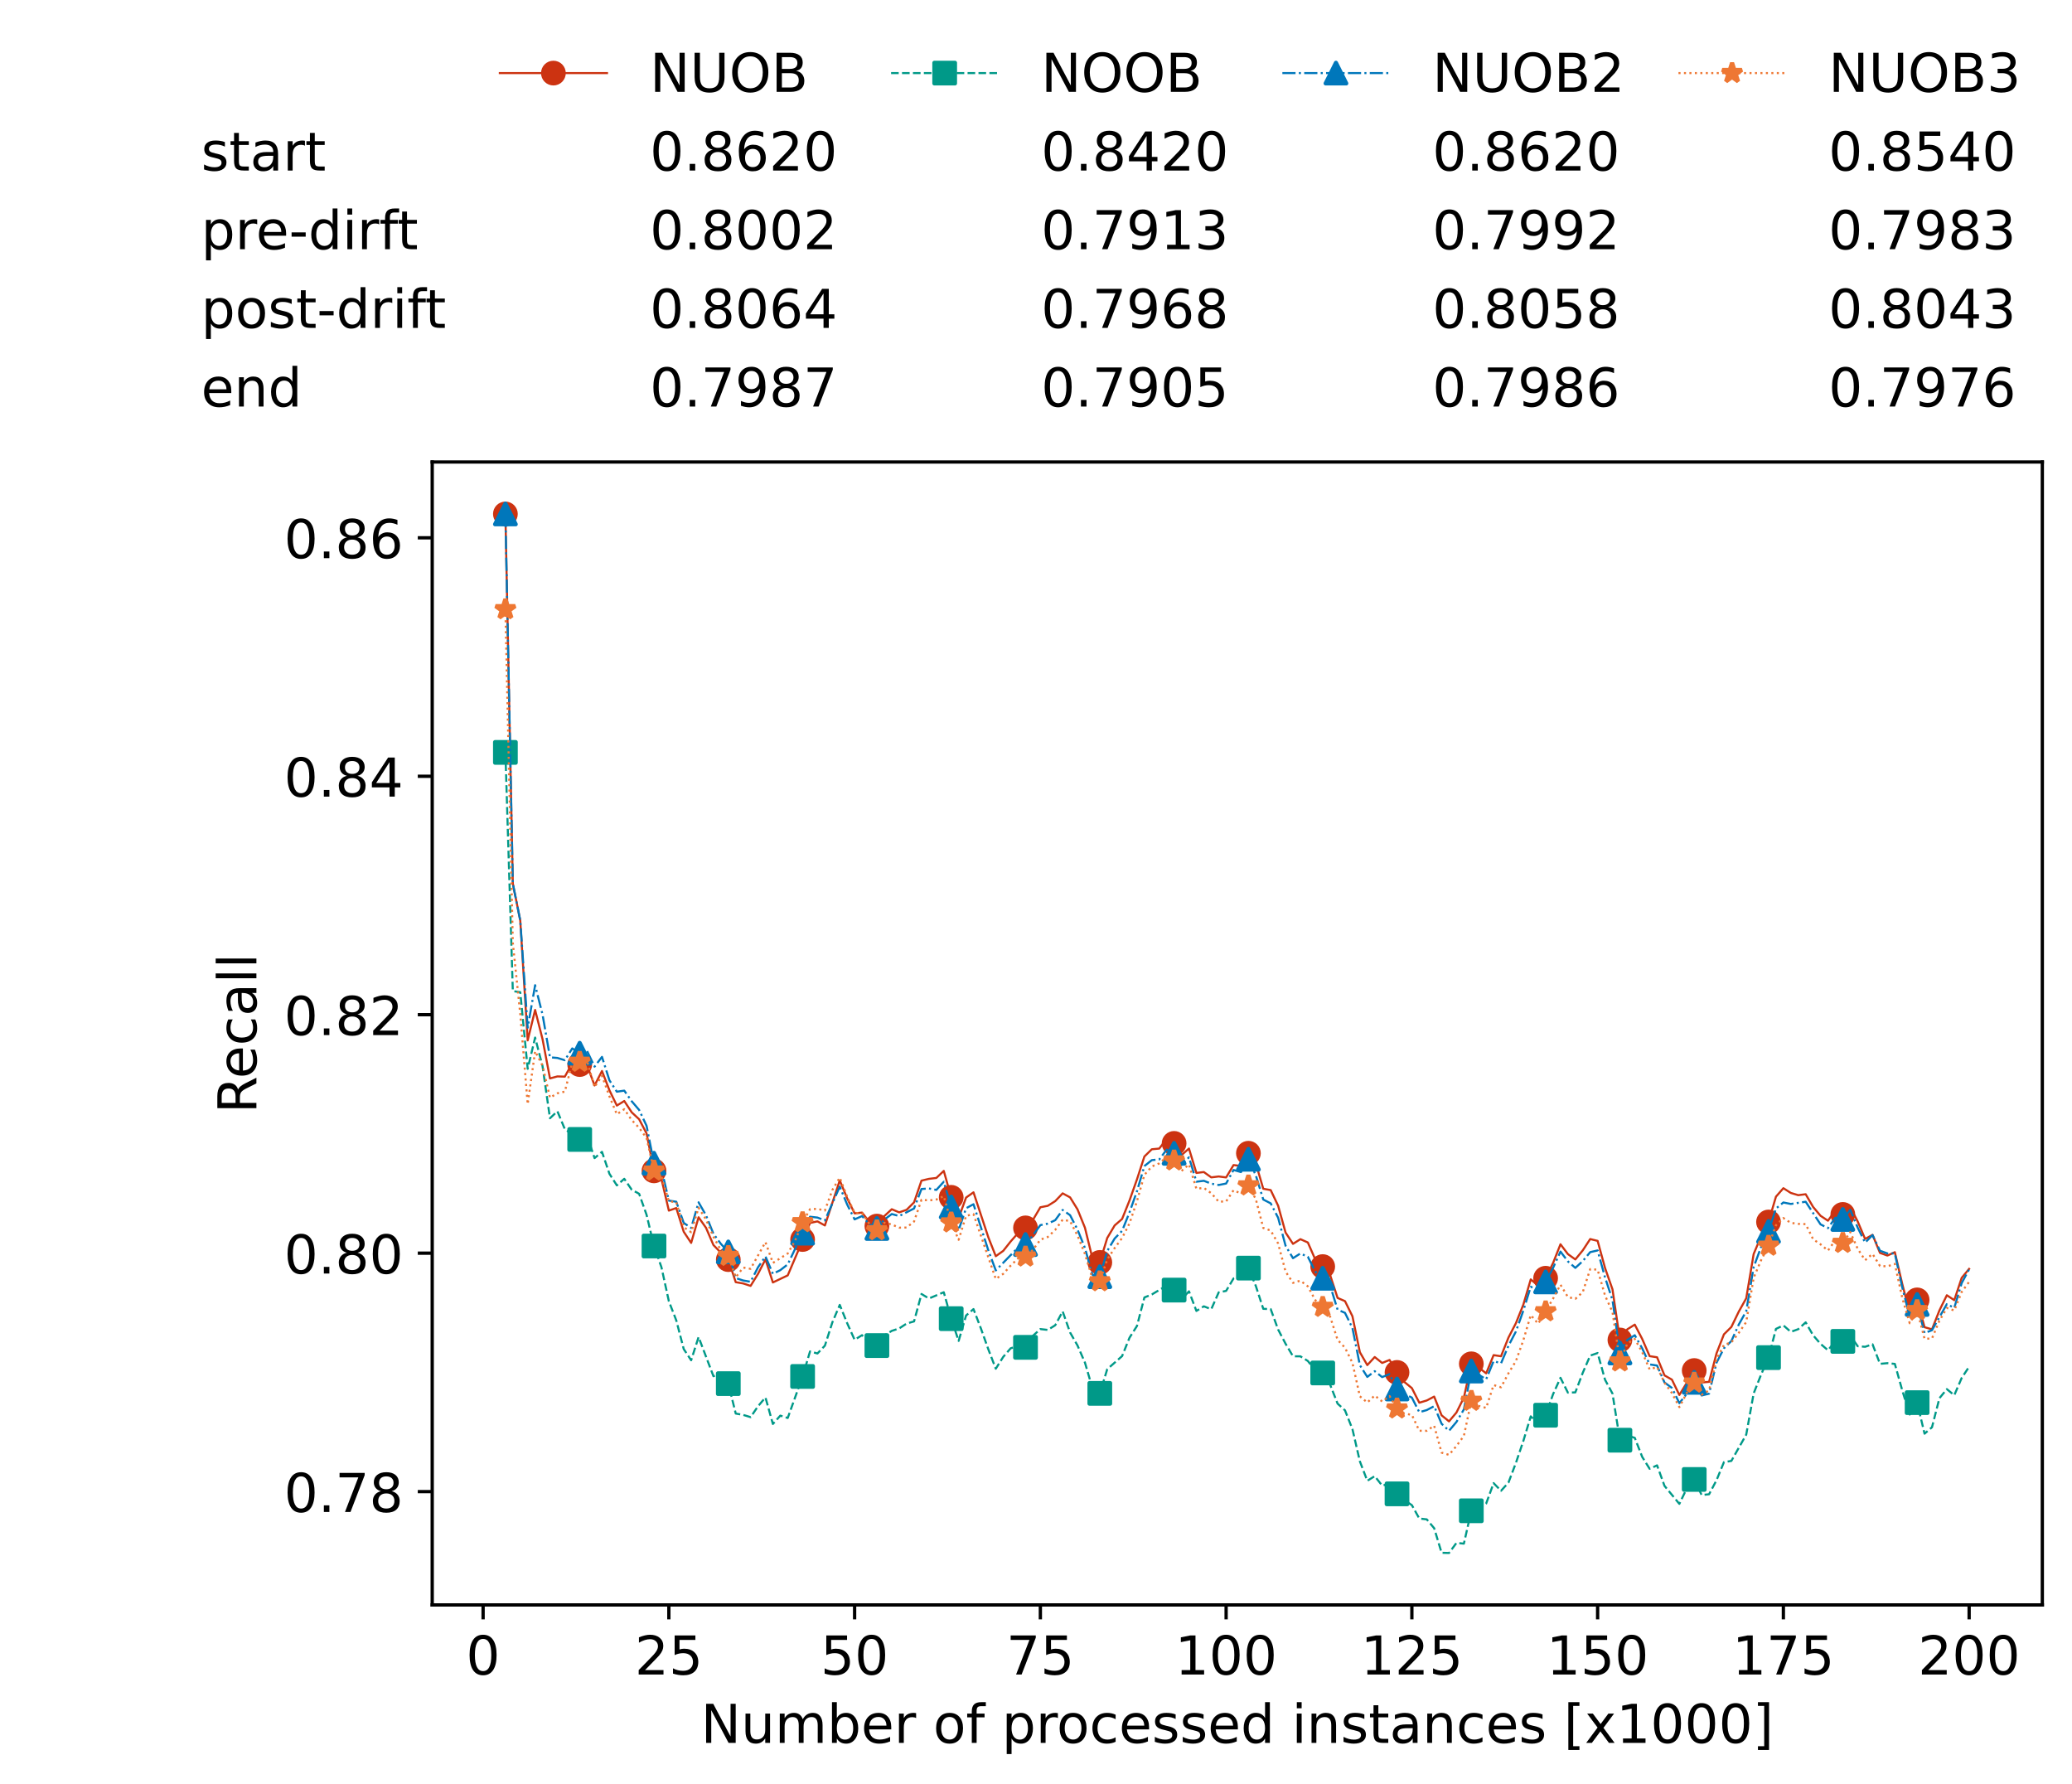 <?xml version="1.0" encoding="utf-8" standalone="no"?>
<!DOCTYPE svg PUBLIC "-//W3C//DTD SVG 1.1//EN"
  "http://www.w3.org/Graphics/SVG/1.1/DTD/svg11.dtd">
<!-- Created with matplotlib (https://matplotlib.org/) -->
<svg height="432.615pt" version="1.1" viewBox="0 0 502.65 432.615" width="502.65pt" xmlns="http://www.w3.org/2000/svg" xmlns:xlink="http://www.w3.org/1999/xlink">
 <defs>
  <style type="text/css">*{stroke-linecap:butt;stroke-linejoin:round;}</style>
 </defs>
 <g id="figure_1">
  <g id="patch_1">
   <path d="M 0 432.615 
L 502.65 432.615 
L 502.65 0 
L 0 0 
z
" style="fill:#ffffff;"/>
  </g>
  <g id="axes_1">
   <g id="patch_2">
    <path d="M 104.85 389.252 
L 495.45 389.252 
L 495.45 112.052 
L 104.85 112.052 
z
" style="fill:#ffffff;"/>
   </g>
   <g id="matplotlib.axis_1">
    <g id="xtick_1">
     <g id="line2d_1">
      <defs>
       <path d="M 0 0 
L 0 3.5 
" id="m34c73588f8" style="stroke:#000000;stroke-width:0.8;"/>
      </defs>
      <g>
       <use style="stroke:#000000;stroke-width:0.8;" x="117.197" xlink:href="#m34c73588f8" y="389.252"/>
      </g>
     </g>
     <g id="text_1">
      <!-- 0 -->
      <g transform="translate(113.061 406.13)scale(0.13 -0.13)">
       <defs>
        <path d="M 31.781 66.406 
Q 24.172 66.406 20.328 58.906 
Q 16.5 51.422 16.5 36.375 
Q 16.5 21.391 20.328 13.891 
Q 24.172 6.391 31.781 6.391 
Q 39.453 6.391 43.281 13.891 
Q 47.125 21.391 47.125 36.375 
Q 47.125 51.422 43.281 58.906 
Q 39.453 66.406 31.781 66.406 
z
M 31.781 74.219 
Q 44.047 74.219 50.516 64.516 
Q 56.984 54.828 56.984 36.375 
Q 56.984 17.969 50.516 8.266 
Q 44.047 -1.422 31.781 -1.422 
Q 19.531 -1.422 13.062 8.266 
Q 6.594 17.969 6.594 36.375 
Q 6.594 54.828 13.062 64.516 
Q 19.531 74.219 31.781 74.219 
z
" id="DejaVuSans-48"/>
       </defs>
       <use xlink:href="#DejaVuSans-48"/>
      </g>
     </g>
    </g>
    <g id="xtick_2">
     <g id="line2d_2">
      <g>
       <use style="stroke:#000000;stroke-width:0.8;" x="162.259" xlink:href="#m34c73588f8" y="389.252"/>
      </g>
     </g>
     <g id="text_2">
      <!-- 25 -->
      <g transform="translate(153.988 406.13)scale(0.13 -0.13)">
       <defs>
        <path d="M 19.188 8.297 
L 53.609 8.297 
L 53.609 0 
L 7.328 0 
L 7.328 8.297 
Q 12.938 14.109 22.625 23.891 
Q 32.328 33.688 34.812 36.531 
Q 39.547 41.844 41.422 45.531 
Q 43.312 49.219 43.312 52.781 
Q 43.312 58.594 39.234 62.25 
Q 35.156 65.922 28.609 65.922 
Q 23.969 65.922 18.812 64.312 
Q 13.672 62.703 7.812 59.422 
L 7.812 69.391 
Q 13.766 71.781 18.938 73 
Q 24.125 74.219 28.422 74.219 
Q 39.75 74.219 46.484 68.547 
Q 53.219 62.891 53.219 53.422 
Q 53.219 48.922 51.531 44.891 
Q 49.859 40.875 45.406 35.406 
Q 44.188 33.984 37.641 27.219 
Q 31.109 20.453 19.188 8.297 
z
" id="DejaVuSans-50"/>
        <path d="M 10.797 72.906 
L 49.516 72.906 
L 49.516 64.594 
L 19.828 64.594 
L 19.828 46.734 
Q 21.969 47.469 24.109 47.828 
Q 26.266 48.188 28.422 48.188 
Q 40.625 48.188 47.75 41.5 
Q 54.891 34.812 54.891 23.391 
Q 54.891 11.625 47.562 5.094 
Q 40.234 -1.422 26.906 -1.422 
Q 22.312 -1.422 17.547 -0.641 
Q 12.797 0.141 7.719 1.703 
L 7.719 11.625 
Q 12.109 9.234 16.797 8.062 
Q 21.484 6.891 26.703 6.891 
Q 35.156 6.891 40.078 11.328 
Q 45.016 15.766 45.016 23.391 
Q 45.016 31 40.078 35.438 
Q 35.156 39.891 26.703 39.891 
Q 22.75 39.891 18.812 39.016 
Q 14.891 38.141 10.797 36.281 
z
" id="DejaVuSans-53"/>
       </defs>
       <use xlink:href="#DejaVuSans-50"/>
       <use x="63.623" xlink:href="#DejaVuSans-53"/>
      </g>
     </g>
    </g>
    <g id="xtick_3">
     <g id="line2d_3">
      <g>
       <use style="stroke:#000000;stroke-width:0.8;" x="207.322" xlink:href="#m34c73588f8" y="389.252"/>
      </g>
     </g>
     <g id="text_3">
      <!-- 50 -->
      <g transform="translate(199.05 406.13)scale(0.13 -0.13)">
       <use xlink:href="#DejaVuSans-53"/>
       <use x="63.623" xlink:href="#DejaVuSans-48"/>
      </g>
     </g>
    </g>
    <g id="xtick_4">
     <g id="line2d_4">
      <g>
       <use style="stroke:#000000;stroke-width:0.8;" x="252.384" xlink:href="#m34c73588f8" y="389.252"/>
      </g>
     </g>
     <g id="text_4">
      <!-- 75 -->
      <g transform="translate(244.113 406.13)scale(0.13 -0.13)">
       <defs>
        <path d="M 8.203 72.906 
L 55.078 72.906 
L 55.078 68.703 
L 28.609 0 
L 18.312 0 
L 43.219 64.594 
L 8.203 64.594 
z
" id="DejaVuSans-55"/>
       </defs>
       <use xlink:href="#DejaVuSans-55"/>
       <use x="63.623" xlink:href="#DejaVuSans-53"/>
      </g>
     </g>
    </g>
    <g id="xtick_5">
     <g id="line2d_5">
      <g>
       <use style="stroke:#000000;stroke-width:0.8;" x="297.446" xlink:href="#m34c73588f8" y="389.252"/>
      </g>
     </g>
     <g id="text_5">
      <!-- 100 -->
      <g transform="translate(285.039 406.13)scale(0.13 -0.13)">
       <defs>
        <path d="M 12.406 8.297 
L 28.516 8.297 
L 28.516 63.922 
L 10.984 60.406 
L 10.984 69.391 
L 28.422 72.906 
L 38.281 72.906 
L 38.281 8.297 
L 54.391 8.297 
L 54.391 0 
L 12.406 0 
z
" id="DejaVuSans-49"/>
       </defs>
       <use xlink:href="#DejaVuSans-49"/>
       <use x="63.623" xlink:href="#DejaVuSans-48"/>
       <use x="127.246" xlink:href="#DejaVuSans-48"/>
      </g>
     </g>
    </g>
    <g id="xtick_6">
     <g id="line2d_6">
      <g>
       <use style="stroke:#000000;stroke-width:0.8;" x="342.509" xlink:href="#m34c73588f8" y="389.252"/>
      </g>
     </g>
     <g id="text_6">
      <!-- 125 -->
      <g transform="translate(330.102 406.13)scale(0.13 -0.13)">
       <use xlink:href="#DejaVuSans-49"/>
       <use x="63.623" xlink:href="#DejaVuSans-50"/>
       <use x="127.246" xlink:href="#DejaVuSans-53"/>
      </g>
     </g>
    </g>
    <g id="xtick_7">
     <g id="line2d_7">
      <g>
       <use style="stroke:#000000;stroke-width:0.8;" x="387.571" xlink:href="#m34c73588f8" y="389.252"/>
      </g>
     </g>
     <g id="text_7">
      <!-- 150 -->
      <g transform="translate(375.164 406.13)scale(0.13 -0.13)">
       <use xlink:href="#DejaVuSans-49"/>
       <use x="63.623" xlink:href="#DejaVuSans-53"/>
       <use x="127.246" xlink:href="#DejaVuSans-48"/>
      </g>
     </g>
    </g>
    <g id="xtick_8">
     <g id="line2d_8">
      <g>
       <use style="stroke:#000000;stroke-width:0.8;" x="432.633" xlink:href="#m34c73588f8" y="389.252"/>
      </g>
     </g>
     <g id="text_8">
      <!-- 175 -->
      <g transform="translate(420.226 406.13)scale(0.13 -0.13)">
       <use xlink:href="#DejaVuSans-49"/>
       <use x="63.623" xlink:href="#DejaVuSans-55"/>
       <use x="127.246" xlink:href="#DejaVuSans-53"/>
      </g>
     </g>
    </g>
    <g id="xtick_9">
     <g id="line2d_9">
      <g>
       <use style="stroke:#000000;stroke-width:0.8;" x="477.695" xlink:href="#m34c73588f8" y="389.252"/>
      </g>
     </g>
     <g id="text_9">
      <!-- 200 -->
      <g transform="translate(465.289 406.13)scale(0.13 -0.13)">
       <use xlink:href="#DejaVuSans-50"/>
       <use x="63.623" xlink:href="#DejaVuSans-48"/>
       <use x="127.246" xlink:href="#DejaVuSans-48"/>
      </g>
     </g>
    </g>
    <g id="text_10">
     <!-- Number of processed instances [x1000] -->
     <g transform="translate(170.025 422.711)scale(0.13 -0.13)">
      <defs>
       <path d="M 9.812 72.906 
L 23.094 72.906 
L 55.422 11.922 
L 55.422 72.906 
L 64.984 72.906 
L 64.984 0 
L 51.703 0 
L 19.391 60.984 
L 19.391 0 
L 9.812 0 
z
" id="DejaVuSans-78"/>
       <path d="M 8.5 21.578 
L 8.5 54.688 
L 17.484 54.688 
L 17.484 21.922 
Q 17.484 14.156 20.5 10.266 
Q 23.531 6.391 29.594 6.391 
Q 36.859 6.391 41.078 11.031 
Q 45.312 15.672 45.312 23.688 
L 45.312 54.688 
L 54.297 54.688 
L 54.297 0 
L 45.312 0 
L 45.312 8.406 
Q 42.047 3.422 37.719 1 
Q 33.406 -1.422 27.688 -1.422 
Q 18.266 -1.422 13.375 4.438 
Q 8.5 10.297 8.5 21.578 
z
M 31.109 56 
z
" id="DejaVuSans-117"/>
       <path d="M 52 44.188 
Q 55.375 50.25 60.062 53.125 
Q 64.75 56 71.094 56 
Q 79.641 56 84.281 50.016 
Q 88.922 44.047 88.922 33.016 
L 88.922 0 
L 79.891 0 
L 79.891 32.719 
Q 79.891 40.578 77.094 44.375 
Q 74.312 48.188 68.609 48.188 
Q 61.625 48.188 57.562 43.547 
Q 53.516 38.922 53.516 30.906 
L 53.516 0 
L 44.484 0 
L 44.484 32.719 
Q 44.484 40.625 41.703 44.406 
Q 38.922 48.188 33.109 48.188 
Q 26.219 48.188 22.156 43.531 
Q 18.109 38.875 18.109 30.906 
L 18.109 0 
L 9.078 0 
L 9.078 54.688 
L 18.109 54.688 
L 18.109 46.188 
Q 21.188 51.219 25.484 53.609 
Q 29.781 56 35.688 56 
Q 41.656 56 45.828 52.969 
Q 50 49.953 52 44.188 
z
" id="DejaVuSans-109"/>
       <path d="M 48.688 27.297 
Q 48.688 37.203 44.609 42.844 
Q 40.531 48.484 33.406 48.484 
Q 26.266 48.484 22.188 42.844 
Q 18.109 37.203 18.109 27.297 
Q 18.109 17.391 22.188 11.75 
Q 26.266 6.109 33.406 6.109 
Q 40.531 6.109 44.609 11.75 
Q 48.688 17.391 48.688 27.297 
z
M 18.109 46.391 
Q 20.953 51.266 25.266 53.625 
Q 29.594 56 35.594 56 
Q 45.562 56 51.781 48.094 
Q 58.016 40.188 58.016 27.297 
Q 58.016 14.406 51.781 6.484 
Q 45.562 -1.422 35.594 -1.422 
Q 29.594 -1.422 25.266 0.953 
Q 20.953 3.328 18.109 8.203 
L 18.109 0 
L 9.078 0 
L 9.078 75.984 
L 18.109 75.984 
z
" id="DejaVuSans-98"/>
       <path d="M 56.203 29.594 
L 56.203 25.203 
L 14.891 25.203 
Q 15.484 15.922 20.484 11.062 
Q 25.484 6.203 34.422 6.203 
Q 39.594 6.203 44.453 7.469 
Q 49.312 8.734 54.109 11.281 
L 54.109 2.781 
Q 49.266 0.734 44.188 -0.344 
Q 39.109 -1.422 33.891 -1.422 
Q 20.797 -1.422 13.156 6.188 
Q 5.516 13.812 5.516 26.812 
Q 5.516 40.234 12.766 48.109 
Q 20.016 56 32.328 56 
Q 43.359 56 49.781 48.891 
Q 56.203 41.797 56.203 29.594 
z
M 47.219 32.234 
Q 47.125 39.594 43.094 43.984 
Q 39.062 48.391 32.422 48.391 
Q 24.906 48.391 20.391 44.141 
Q 15.875 39.891 15.188 32.172 
z
" id="DejaVuSans-101"/>
       <path d="M 41.109 46.297 
Q 39.594 47.172 37.812 47.578 
Q 36.031 48 33.891 48 
Q 26.266 48 22.188 43.047 
Q 18.109 38.094 18.109 28.812 
L 18.109 0 
L 9.078 0 
L 9.078 54.688 
L 18.109 54.688 
L 18.109 46.188 
Q 20.953 51.172 25.484 53.578 
Q 30.031 56 36.531 56 
Q 37.453 56 38.578 55.875 
Q 39.703 55.766 41.062 55.516 
z
" id="DejaVuSans-114"/>
       <path id="DejaVuSans-32"/>
       <path d="M 30.609 48.391 
Q 23.391 48.391 19.188 42.75 
Q 14.984 37.109 14.984 27.297 
Q 14.984 17.484 19.156 11.844 
Q 23.344 6.203 30.609 6.203 
Q 37.797 6.203 41.984 11.859 
Q 46.188 17.531 46.188 27.297 
Q 46.188 37.016 41.984 42.703 
Q 37.797 48.391 30.609 48.391 
z
M 30.609 56 
Q 42.328 56 49.016 48.375 
Q 55.719 40.766 55.719 27.297 
Q 55.719 13.875 49.016 6.219 
Q 42.328 -1.422 30.609 -1.422 
Q 18.844 -1.422 12.172 6.219 
Q 5.516 13.875 5.516 27.297 
Q 5.516 40.766 12.172 48.375 
Q 18.844 56 30.609 56 
z
" id="DejaVuSans-111"/>
       <path d="M 37.109 75.984 
L 37.109 68.5 
L 28.516 68.5 
Q 23.688 68.5 21.797 66.547 
Q 19.922 64.594 19.922 59.516 
L 19.922 54.688 
L 34.719 54.688 
L 34.719 47.703 
L 19.922 47.703 
L 19.922 0 
L 10.891 0 
L 10.891 47.703 
L 2.297 47.703 
L 2.297 54.688 
L 10.891 54.688 
L 10.891 58.5 
Q 10.891 67.625 15.141 71.797 
Q 19.391 75.984 28.609 75.984 
z
" id="DejaVuSans-102"/>
       <path d="M 18.109 8.203 
L 18.109 -20.797 
L 9.078 -20.797 
L 9.078 54.688 
L 18.109 54.688 
L 18.109 46.391 
Q 20.953 51.266 25.266 53.625 
Q 29.594 56 35.594 56 
Q 45.562 56 51.781 48.094 
Q 58.016 40.188 58.016 27.297 
Q 58.016 14.406 51.781 6.484 
Q 45.562 -1.422 35.594 -1.422 
Q 29.594 -1.422 25.266 0.953 
Q 20.953 3.328 18.109 8.203 
z
M 48.688 27.297 
Q 48.688 37.203 44.609 42.844 
Q 40.531 48.484 33.406 48.484 
Q 26.266 48.484 22.188 42.844 
Q 18.109 37.203 18.109 27.297 
Q 18.109 17.391 22.188 11.75 
Q 26.266 6.109 33.406 6.109 
Q 40.531 6.109 44.609 11.75 
Q 48.688 17.391 48.688 27.297 
z
" id="DejaVuSans-112"/>
       <path d="M 48.781 52.594 
L 48.781 44.188 
Q 44.969 46.297 41.141 47.344 
Q 37.312 48.391 33.406 48.391 
Q 24.656 48.391 19.812 42.844 
Q 14.984 37.312 14.984 27.297 
Q 14.984 17.281 19.812 11.734 
Q 24.656 6.203 33.406 6.203 
Q 37.312 6.203 41.141 7.25 
Q 44.969 8.297 48.781 10.406 
L 48.781 2.094 
Q 45.016 0.344 40.984 -0.531 
Q 36.969 -1.422 32.422 -1.422 
Q 20.062 -1.422 12.781 6.344 
Q 5.516 14.109 5.516 27.297 
Q 5.516 40.672 12.859 48.328 
Q 20.219 56 33.016 56 
Q 37.156 56 41.109 55.141 
Q 45.062 54.297 48.781 52.594 
z
" id="DejaVuSans-99"/>
       <path d="M 44.281 53.078 
L 44.281 44.578 
Q 40.484 46.531 36.375 47.5 
Q 32.281 48.484 27.875 48.484 
Q 21.188 48.484 17.844 46.438 
Q 14.5 44.391 14.5 40.281 
Q 14.5 37.156 16.891 35.375 
Q 19.281 33.594 26.516 31.984 
L 29.594 31.297 
Q 39.156 29.25 43.188 25.516 
Q 47.219 21.781 47.219 15.094 
Q 47.219 7.469 41.188 3.016 
Q 35.156 -1.422 24.609 -1.422 
Q 20.219 -1.422 15.453 -0.562 
Q 10.688 0.297 5.422 2 
L 5.422 11.281 
Q 10.406 8.688 15.234 7.391 
Q 20.062 6.109 24.812 6.109 
Q 31.156 6.109 34.562 8.281 
Q 37.984 10.453 37.984 14.406 
Q 37.984 18.062 35.516 20.016 
Q 33.062 21.969 24.703 23.781 
L 21.578 24.516 
Q 13.234 26.266 9.516 29.906 
Q 5.812 33.547 5.812 39.891 
Q 5.812 47.609 11.281 51.797 
Q 16.75 56 26.812 56 
Q 31.781 56 36.172 55.266 
Q 40.578 54.547 44.281 53.078 
z
" id="DejaVuSans-115"/>
       <path d="M 45.406 46.391 
L 45.406 75.984 
L 54.391 75.984 
L 54.391 0 
L 45.406 0 
L 45.406 8.203 
Q 42.578 3.328 38.25 0.953 
Q 33.938 -1.422 27.875 -1.422 
Q 17.969 -1.422 11.734 6.484 
Q 5.516 14.406 5.516 27.297 
Q 5.516 40.188 11.734 48.094 
Q 17.969 56 27.875 56 
Q 33.938 56 38.25 53.625 
Q 42.578 51.266 45.406 46.391 
z
M 14.797 27.297 
Q 14.797 17.391 18.875 11.75 
Q 22.953 6.109 30.078 6.109 
Q 37.203 6.109 41.297 11.75 
Q 45.406 17.391 45.406 27.297 
Q 45.406 37.203 41.297 42.844 
Q 37.203 48.484 30.078 48.484 
Q 22.953 48.484 18.875 42.844 
Q 14.797 37.203 14.797 27.297 
z
" id="DejaVuSans-100"/>
       <path d="M 9.422 54.688 
L 18.406 54.688 
L 18.406 0 
L 9.422 0 
z
M 9.422 75.984 
L 18.406 75.984 
L 18.406 64.594 
L 9.422 64.594 
z
" id="DejaVuSans-105"/>
       <path d="M 54.891 33.016 
L 54.891 0 
L 45.906 0 
L 45.906 32.719 
Q 45.906 40.484 42.875 44.328 
Q 39.844 48.188 33.797 48.188 
Q 26.516 48.188 22.312 43.547 
Q 18.109 38.922 18.109 30.906 
L 18.109 0 
L 9.078 0 
L 9.078 54.688 
L 18.109 54.688 
L 18.109 46.188 
Q 21.344 51.125 25.703 53.562 
Q 30.078 56 35.797 56 
Q 45.219 56 50.047 50.172 
Q 54.891 44.344 54.891 33.016 
z
" id="DejaVuSans-110"/>
       <path d="M 18.312 70.219 
L 18.312 54.688 
L 36.812 54.688 
L 36.812 47.703 
L 18.312 47.703 
L 18.312 18.016 
Q 18.312 11.328 20.141 9.422 
Q 21.969 7.516 27.594 7.516 
L 36.812 7.516 
L 36.812 0 
L 27.594 0 
Q 17.188 0 13.234 3.875 
Q 9.281 7.766 9.281 18.016 
L 9.281 47.703 
L 2.688 47.703 
L 2.688 54.688 
L 9.281 54.688 
L 9.281 70.219 
z
" id="DejaVuSans-116"/>
       <path d="M 34.281 27.484 
Q 23.391 27.484 19.188 25 
Q 14.984 22.516 14.984 16.5 
Q 14.984 11.719 18.141 8.906 
Q 21.297 6.109 26.703 6.109 
Q 34.188 6.109 38.703 11.406 
Q 43.219 16.703 43.219 25.484 
L 43.219 27.484 
z
M 52.203 31.203 
L 52.203 0 
L 43.219 0 
L 43.219 8.297 
Q 40.141 3.328 35.547 0.953 
Q 30.953 -1.422 24.312 -1.422 
Q 15.922 -1.422 10.953 3.297 
Q 6 8.016 6 15.922 
Q 6 25.141 12.172 29.828 
Q 18.359 34.516 30.609 34.516 
L 43.219 34.516 
L 43.219 35.406 
Q 43.219 41.609 39.141 45 
Q 35.062 48.391 27.688 48.391 
Q 23 48.391 18.547 47.266 
Q 14.109 46.141 10.016 43.891 
L 10.016 52.203 
Q 14.938 54.109 19.578 55.047 
Q 24.219 56 28.609 56 
Q 40.484 56 46.344 49.844 
Q 52.203 43.703 52.203 31.203 
z
" id="DejaVuSans-97"/>
       <path d="M 8.594 75.984 
L 29.297 75.984 
L 29.297 69 
L 17.578 69 
L 17.578 -6.203 
L 29.297 -6.203 
L 29.297 -13.188 
L 8.594 -13.188 
z
" id="DejaVuSans-91"/>
       <path d="M 54.891 54.688 
L 35.109 28.078 
L 55.906 0 
L 45.312 0 
L 29.391 21.484 
L 13.484 0 
L 2.875 0 
L 24.125 28.609 
L 4.688 54.688 
L 15.281 54.688 
L 29.781 35.203 
L 44.281 54.688 
z
" id="DejaVuSans-120"/>
       <path d="M 30.422 75.984 
L 30.422 -13.188 
L 9.719 -13.188 
L 9.719 -6.203 
L 21.391 -6.203 
L 21.391 69 
L 9.719 69 
L 9.719 75.984 
z
" id="DejaVuSans-93"/>
      </defs>
      <use xlink:href="#DejaVuSans-78"/>
      <use x="74.805" xlink:href="#DejaVuSans-117"/>
      <use x="138.184" xlink:href="#DejaVuSans-109"/>
      <use x="235.596" xlink:href="#DejaVuSans-98"/>
      <use x="299.072" xlink:href="#DejaVuSans-101"/>
      <use x="360.596" xlink:href="#DejaVuSans-114"/>
      <use x="401.709" xlink:href="#DejaVuSans-32"/>
      <use x="433.496" xlink:href="#DejaVuSans-111"/>
      <use x="494.678" xlink:href="#DejaVuSans-102"/>
      <use x="529.883" xlink:href="#DejaVuSans-32"/>
      <use x="561.67" xlink:href="#DejaVuSans-112"/>
      <use x="625.146" xlink:href="#DejaVuSans-114"/>
      <use x="664.01" xlink:href="#DejaVuSans-111"/>
      <use x="725.191" xlink:href="#DejaVuSans-99"/>
      <use x="780.172" xlink:href="#DejaVuSans-101"/>
      <use x="841.695" xlink:href="#DejaVuSans-115"/>
      <use x="893.795" xlink:href="#DejaVuSans-115"/>
      <use x="945.895" xlink:href="#DejaVuSans-101"/>
      <use x="1007.418" xlink:href="#DejaVuSans-100"/>
      <use x="1070.895" xlink:href="#DejaVuSans-32"/>
      <use x="1102.682" xlink:href="#DejaVuSans-105"/>
      <use x="1130.465" xlink:href="#DejaVuSans-110"/>
      <use x="1193.844" xlink:href="#DejaVuSans-115"/>
      <use x="1245.943" xlink:href="#DejaVuSans-116"/>
      <use x="1285.152" xlink:href="#DejaVuSans-97"/>
      <use x="1346.432" xlink:href="#DejaVuSans-110"/>
      <use x="1409.811" xlink:href="#DejaVuSans-99"/>
      <use x="1464.791" xlink:href="#DejaVuSans-101"/>
      <use x="1526.314" xlink:href="#DejaVuSans-115"/>
      <use x="1578.414" xlink:href="#DejaVuSans-32"/>
      <use x="1610.201" xlink:href="#DejaVuSans-91"/>
      <use x="1649.215" xlink:href="#DejaVuSans-120"/>
      <use x="1708.395" xlink:href="#DejaVuSans-49"/>
      <use x="1772.018" xlink:href="#DejaVuSans-48"/>
      <use x="1835.641" xlink:href="#DejaVuSans-48"/>
      <use x="1899.264" xlink:href="#DejaVuSans-48"/>
      <use x="1962.887" xlink:href="#DejaVuSans-93"/>
     </g>
    </g>
   </g>
   <g id="matplotlib.axis_2">
    <g id="ytick_1">
     <g id="line2d_10">
      <defs>
       <path d="M 0 0 
L -3.5 0 
" id="m5ae0bea13d" style="stroke:#000000;stroke-width:0.8;"/>
      </defs>
      <g>
       <use style="stroke:#000000;stroke-width:0.8;" x="104.85" xlink:href="#m5ae0bea13d" y="361.768"/>
      </g>
     </g>
     <g id="text_11">
      <!-- 0.78 -->
      <g transform="translate(68.905 366.707)scale(0.13 -0.13)">
       <defs>
        <path d="M 10.688 12.406 
L 21 12.406 
L 21 0 
L 10.688 0 
z
" id="DejaVuSans-46"/>
        <path d="M 31.781 34.625 
Q 24.75 34.625 20.719 30.859 
Q 16.703 27.094 16.703 20.516 
Q 16.703 13.922 20.719 10.156 
Q 24.75 6.391 31.781 6.391 
Q 38.812 6.391 42.859 10.172 
Q 46.922 13.969 46.922 20.516 
Q 46.922 27.094 42.891 30.859 
Q 38.875 34.625 31.781 34.625 
z
M 21.922 38.812 
Q 15.578 40.375 12.031 44.719 
Q 8.5 49.078 8.5 55.328 
Q 8.5 64.062 14.719 69.141 
Q 20.953 74.219 31.781 74.219 
Q 42.672 74.219 48.875 69.141 
Q 55.078 64.062 55.078 55.328 
Q 55.078 49.078 51.531 44.719 
Q 48 40.375 41.703 38.812 
Q 48.828 37.156 52.797 32.312 
Q 56.781 27.484 56.781 20.516 
Q 56.781 9.906 50.312 4.234 
Q 43.844 -1.422 31.781 -1.422 
Q 19.734 -1.422 13.25 4.234 
Q 6.781 9.906 6.781 20.516 
Q 6.781 27.484 10.781 32.312 
Q 14.797 37.156 21.922 38.812 
z
M 18.312 54.391 
Q 18.312 48.734 21.844 45.562 
Q 25.391 42.391 31.781 42.391 
Q 38.141 42.391 41.719 45.562 
Q 45.312 48.734 45.312 54.391 
Q 45.312 60.062 41.719 63.234 
Q 38.141 66.406 31.781 66.406 
Q 25.391 66.406 21.844 63.234 
Q 18.312 60.062 18.312 54.391 
z
" id="DejaVuSans-56"/>
       </defs>
       <use xlink:href="#DejaVuSans-48"/>
       <use x="63.623" xlink:href="#DejaVuSans-46"/>
       <use x="95.41" xlink:href="#DejaVuSans-55"/>
       <use x="159.033" xlink:href="#DejaVuSans-56"/>
      </g>
     </g>
    </g>
    <g id="ytick_2">
     <g id="line2d_11">
      <g>
       <use style="stroke:#000000;stroke-width:0.8;" x="104.85" xlink:href="#m5ae0bea13d" y="303.934"/>
      </g>
     </g>
     <g id="text_12">
      <!-- 0.80 -->
      <g transform="translate(68.905 308.873)scale(0.13 -0.13)">
       <use xlink:href="#DejaVuSans-48"/>
       <use x="63.623" xlink:href="#DejaVuSans-46"/>
       <use x="95.41" xlink:href="#DejaVuSans-56"/>
       <use x="159.033" xlink:href="#DejaVuSans-48"/>
      </g>
     </g>
    </g>
    <g id="ytick_3">
     <g id="line2d_12">
      <g>
       <use style="stroke:#000000;stroke-width:0.8;" x="104.85" xlink:href="#m5ae0bea13d" y="246.101"/>
      </g>
     </g>
     <g id="text_13">
      <!-- 0.82 -->
      <g transform="translate(68.905 251.04)scale(0.13 -0.13)">
       <use xlink:href="#DejaVuSans-48"/>
       <use x="63.623" xlink:href="#DejaVuSans-46"/>
       <use x="95.41" xlink:href="#DejaVuSans-56"/>
       <use x="159.033" xlink:href="#DejaVuSans-50"/>
      </g>
     </g>
    </g>
    <g id="ytick_4">
     <g id="line2d_13">
      <g>
       <use style="stroke:#000000;stroke-width:0.8;" x="104.85" xlink:href="#m5ae0bea13d" y="188.268"/>
      </g>
     </g>
     <g id="text_14">
      <!-- 0.84 -->
      <g transform="translate(68.905 193.207)scale(0.13 -0.13)">
       <defs>
        <path d="M 37.797 64.312 
L 12.891 25.391 
L 37.797 25.391 
z
M 35.203 72.906 
L 47.609 72.906 
L 47.609 25.391 
L 58.016 25.391 
L 58.016 17.188 
L 47.609 17.188 
L 47.609 0 
L 37.797 0 
L 37.797 17.188 
L 4.891 17.188 
L 4.891 26.703 
z
" id="DejaVuSans-52"/>
       </defs>
       <use xlink:href="#DejaVuSans-48"/>
       <use x="63.623" xlink:href="#DejaVuSans-46"/>
       <use x="95.41" xlink:href="#DejaVuSans-56"/>
       <use x="159.033" xlink:href="#DejaVuSans-52"/>
      </g>
     </g>
    </g>
    <g id="ytick_5">
     <g id="line2d_14">
      <g>
       <use style="stroke:#000000;stroke-width:0.8;" x="104.85" xlink:href="#m5ae0bea13d" y="130.435"/>
      </g>
     </g>
     <g id="text_15">
      <!-- 0.86 -->
      <g transform="translate(68.905 135.374)scale(0.13 -0.13)">
       <defs>
        <path d="M 33.016 40.375 
Q 26.375 40.375 22.484 35.828 
Q 18.609 31.297 18.609 23.391 
Q 18.609 15.531 22.484 10.953 
Q 26.375 6.391 33.016 6.391 
Q 39.656 6.391 43.531 10.953 
Q 47.406 15.531 47.406 23.391 
Q 47.406 31.297 43.531 35.828 
Q 39.656 40.375 33.016 40.375 
z
M 52.594 71.297 
L 52.594 62.312 
Q 48.875 64.062 45.094 64.984 
Q 41.312 65.922 37.594 65.922 
Q 27.828 65.922 22.672 59.328 
Q 17.531 52.734 16.797 39.406 
Q 19.672 43.656 24.016 45.922 
Q 28.375 48.188 33.594 48.188 
Q 44.578 48.188 50.953 41.516 
Q 57.328 34.859 57.328 23.391 
Q 57.328 12.156 50.688 5.359 
Q 44.047 -1.422 33.016 -1.422 
Q 20.359 -1.422 13.672 8.266 
Q 6.984 17.969 6.984 36.375 
Q 6.984 53.656 15.188 63.938 
Q 23.391 74.219 37.203 74.219 
Q 40.922 74.219 44.703 73.484 
Q 48.484 72.75 52.594 71.297 
z
" id="DejaVuSans-54"/>
       </defs>
       <use xlink:href="#DejaVuSans-48"/>
       <use x="63.623" xlink:href="#DejaVuSans-46"/>
       <use x="95.41" xlink:href="#DejaVuSans-56"/>
       <use x="159.033" xlink:href="#DejaVuSans-54"/>
      </g>
     </g>
    </g>
    <g id="text_16">
     <!-- Recall -->
     <g transform="translate(62.201 270.044)rotate(-90)scale(0.13 -0.13)">
      <defs>
       <path d="M 44.391 34.188 
Q 47.562 33.109 50.562 29.594 
Q 53.562 26.078 56.594 19.922 
L 66.609 0 
L 56 0 
L 46.688 18.703 
Q 43.062 26.031 39.672 28.422 
Q 36.281 30.812 30.422 30.812 
L 19.672 30.812 
L 19.672 0 
L 9.812 0 
L 9.812 72.906 
L 32.078 72.906 
Q 44.578 72.906 50.734 67.672 
Q 56.891 62.453 56.891 51.906 
Q 56.891 45.016 53.688 40.469 
Q 50.484 35.938 44.391 34.188 
z
M 19.672 64.797 
L 19.672 38.922 
L 32.078 38.922 
Q 39.203 38.922 42.844 42.219 
Q 46.484 45.516 46.484 51.906 
Q 46.484 58.297 42.844 61.547 
Q 39.203 64.797 32.078 64.797 
z
" id="DejaVuSans-82"/>
       <path d="M 9.422 75.984 
L 18.406 75.984 
L 18.406 0 
L 9.422 0 
z
" id="DejaVuSans-108"/>
      </defs>
      <use xlink:href="#DejaVuSans-82"/>
      <use x="64.982" xlink:href="#DejaVuSans-101"/>
      <use x="126.506" xlink:href="#DejaVuSans-99"/>
      <use x="181.486" xlink:href="#DejaVuSans-97"/>
      <use x="242.766" xlink:href="#DejaVuSans-108"/>
      <use x="270.549" xlink:href="#DejaVuSans-108"/>
     </g>
    </g>
   </g>
   <g id="line2d_15"/>
   <g id="line2d_16"/>
   <g id="line2d_17"/>
   <g id="line2d_18"/>
   <g id="line2d_19"/>
   <g id="line2d_20">
    <path clip-path="url(#p2dc735bdd0)" d="M 122.605 124.652 
L 124.407 214.293 
L 126.21 223.252 
L 128.012 252.325 
L 129.815 244.943 
L 131.617 252.043 
L 133.419 261.554 
L 135.222 261.068 
L 137.024 261.12 
L 138.827 257.858 
L 140.629 258.19 
L 142.432 258.397 
L 144.234 263.261 
L 146.037 259.755 
L 147.839 264.421 
L 149.642 268.137 
L 151.444 267.031 
L 153.247 269.775 
L 155.049 271.455 
L 156.852 274.901 
L 158.654 283.976 
L 160.457 285.938 
L 162.259 293.614 
L 164.062 292.991 
L 165.864 298.734 
L 167.667 301.449 
L 169.469 295.229 
L 171.272 297.78 
L 173.074 301.966 
L 174.877 303.822 
L 176.679 305.496 
L 178.482 310.971 
L 180.284 311.278 
L 182.087 311.874 
L 183.889 308.957 
L 185.692 305.433 
L 187.494 311.039 
L 191.099 309.324 
L 196.507 296.607 
L 198.309 296.225 
L 200.112 297.217 
L 203.717 286.29 
L 205.519 290.641 
L 207.322 294.284 
L 209.124 294.09 
L 210.927 296.393 
L 212.729 297.37 
L 214.532 294.935 
L 216.334 293.278 
L 218.137 294.041 
L 219.939 293.415 
L 221.742 291.616 
L 223.544 286.346 
L 225.347 285.912 
L 227.149 285.692 
L 228.952 283.982 
L 230.754 290.389 
L 232.557 295.42 
L 234.359 290.453 
L 236.162 289.181 
L 239.767 300.107 
L 241.569 304.671 
L 243.372 303.381 
L 245.174 301.106 
L 246.976 299.06 
L 248.779 297.804 
L 250.581 295.861 
L 252.384 292.805 
L 254.186 292.448 
L 255.989 291.316 
L 257.791 289.428 
L 259.594 290.404 
L 261.396 293.313 
L 263.199 297.771 
L 265.001 305.133 
L 266.804 306.179 
L 268.606 300.256 
L 270.409 297.207 
L 272.211 295.647 
L 274.014 291.144 
L 275.816 286.046 
L 277.619 280.497 
L 279.421 278.737 
L 281.224 278.568 
L 283.026 276.22 
L 284.829 277.312 
L 286.631 280.14 
L 288.434 278.561 
L 290.236 284.479 
L 292.039 284.257 
L 293.841 285.551 
L 295.644 285.333 
L 297.446 285.563 
L 299.249 282.569 
L 301.051 282.79 
L 302.854 279.697 
L 304.656 282.188 
L 306.459 288.316 
L 308.261 288.639 
L 310.064 292.434 
L 311.866 298.934 
L 313.669 301.68 
L 315.471 300.541 
L 317.274 301.347 
L 319.076 305.47 
L 320.879 307.19 
L 322.681 309.258 
L 324.484 314.79 
L 326.286 315.57 
L 328.089 319.236 
L 329.891 327.953 
L 331.694 331.083 
L 333.496 329.129 
L 335.299 330.564 
L 337.101 329.837 
L 338.904 332.859 
L 340.706 335.192 
L 342.509 336.665 
L 344.311 340.205 
L 346.114 339.665 
L 347.916 338.721 
L 349.719 343.265 
L 351.521 344.732 
L 353.324 342.583 
L 355.126 338.961 
L 356.928 330.774 
L 358.731 331.685 
L 360.533 333.081 
L 362.336 328.663 
L 364.138 328.936 
L 365.941 324.406 
L 367.743 320.922 
L 369.546 316.424 
L 371.348 310.3 
L 373.151 311.806 
L 374.953 310.015 
L 376.756 306.343 
L 378.558 301.775 
L 380.361 304.161 
L 382.163 305.457 
L 383.966 303.256 
L 385.768 300.514 
L 387.571 300.955 
L 389.373 307.548 
L 391.176 312.71 
L 392.978 324.991 
L 394.781 322.399 
L 396.583 321.267 
L 398.386 324.746 
L 400.188 328.909 
L 401.991 329.186 
L 403.793 333.576 
L 405.596 334.614 
L 407.398 338.329 
L 411.003 332.399 
L 412.806 335.296 
L 414.608 335.145 
L 416.411 328.242 
L 418.213 323.621 
L 420.016 321.829 
L 421.818 318.104 
L 423.621 314.884 
L 425.423 304.136 
L 427.226 299.85 
L 429.028 296.373 
L 430.831 290.236 
L 432.633 288.176 
L 434.436 289.327 
L 436.238 289.869 
L 438.041 289.64 
L 439.843 292.719 
L 441.646 294.866 
L 443.448 296.064 
L 445.251 293.547 
L 447.053 294.538 
L 448.856 292.775 
L 450.658 296.244 
L 452.461 300.491 
L 454.263 299.492 
L 456.066 303.867 
L 457.868 304.515 
L 459.671 303.699 
L 461.473 311.407 
L 463.276 318.419 
L 465.078 315.266 
L 466.881 321.889 
L 468.683 322.407 
L 470.485 317.826 
L 472.288 314.141 
L 474.09 315.335 
L 475.893 309.917 
L 477.695 307.747 
L 477.695 307.747 
" style="fill:none;stroke:#cc3311;stroke-linecap:square;stroke-width:0.5;"/>
    <defs>
     <path d="M 0 2.5 
C 0.663 2.5 1.299 2.237 1.768 1.768 
C 2.237 1.299 2.5 0.663 2.5 0 
C 2.5 -0.663 2.237 -1.299 1.768 -1.768 
C 1.299 -2.237 0.663 -2.5 0 -2.5 
C -0.663 -2.5 -1.299 -2.237 -1.768 -1.768 
C -2.237 -1.299 -2.5 -0.663 -2.5 0 
C -2.5 0.663 -2.237 1.299 -1.768 1.768 
C -1.299 2.237 -0.663 2.5 0 2.5 
z
" id="m3b68608e47" style="stroke:#cc3311;"/>
    </defs>
    <g clip-path="url(#p2dc735bdd0)">
     <use style="fill:#cc3311;stroke:#cc3311;" x="122.605" xlink:href="#m3b68608e47" y="124.652"/>
     <use style="fill:#cc3311;stroke:#cc3311;" x="140.629" xlink:href="#m3b68608e47" y="258.19"/>
     <use style="fill:#cc3311;stroke:#cc3311;" x="158.654" xlink:href="#m3b68608e47" y="283.976"/>
     <use style="fill:#cc3311;stroke:#cc3311;" x="176.679" xlink:href="#m3b68608e47" y="305.496"/>
     <use style="fill:#cc3311;stroke:#cc3311;" x="194.704" xlink:href="#m3b68608e47" y="300.619"/>
     <use style="fill:#cc3311;stroke:#cc3311;" x="212.729" xlink:href="#m3b68608e47" y="297.37"/>
     <use style="fill:#cc3311;stroke:#cc3311;" x="230.754" xlink:href="#m3b68608e47" y="290.389"/>
     <use style="fill:#cc3311;stroke:#cc3311;" x="248.779" xlink:href="#m3b68608e47" y="297.804"/>
     <use style="fill:#cc3311;stroke:#cc3311;" x="266.804" xlink:href="#m3b68608e47" y="306.179"/>
     <use style="fill:#cc3311;stroke:#cc3311;" x="284.829" xlink:href="#m3b68608e47" y="277.312"/>
     <use style="fill:#cc3311;stroke:#cc3311;" x="302.854" xlink:href="#m3b68608e47" y="279.697"/>
     <use style="fill:#cc3311;stroke:#cc3311;" x="320.879" xlink:href="#m3b68608e47" y="307.19"/>
     <use style="fill:#cc3311;stroke:#cc3311;" x="338.904" xlink:href="#m3b68608e47" y="332.859"/>
     <use style="fill:#cc3311;stroke:#cc3311;" x="356.928" xlink:href="#m3b68608e47" y="330.774"/>
     <use style="fill:#cc3311;stroke:#cc3311;" x="374.953" xlink:href="#m3b68608e47" y="310.015"/>
     <use style="fill:#cc3311;stroke:#cc3311;" x="392.978" xlink:href="#m3b68608e47" y="324.991"/>
     <use style="fill:#cc3311;stroke:#cc3311;" x="411.003" xlink:href="#m3b68608e47" y="332.399"/>
     <use style="fill:#cc3311;stroke:#cc3311;" x="429.028" xlink:href="#m3b68608e47" y="296.373"/>
     <use style="fill:#cc3311;stroke:#cc3311;" x="447.053" xlink:href="#m3b68608e47" y="294.538"/>
     <use style="fill:#cc3311;stroke:#cc3311;" x="465.078" xlink:href="#m3b68608e47" y="315.266"/>
    </g>
   </g>
   <g id="line2d_21"/>
   <g id="line2d_22"/>
   <g id="line2d_23"/>
   <g id="line2d_24"/>
   <g id="line2d_25">
    <path clip-path="url(#p2dc735bdd0)" d="M 122.605 182.485 
L 124.407 240.375 
L 126.21 240.64 
L 128.012 259.226 
L 129.815 251.644 
L 131.617 258.603 
L 133.419 271.211 
L 135.222 269.518 
L 137.024 273.866 
L 140.629 276.351 
L 142.432 275.519 
L 144.234 280.882 
L 146.037 279.364 
L 147.839 284.677 
L 149.642 287.494 
L 151.444 285.905 
L 153.247 288.547 
L 155.049 289.534 
L 156.852 294.637 
L 158.654 302.202 
L 160.457 307.334 
L 162.259 315.592 
L 164.062 320.245 
L 165.864 327.189 
L 167.667 329.909 
L 169.469 324.277 
L 173.074 333.778 
L 174.877 333.066 
L 176.679 335.578 
L 178.482 342.838 
L 180.284 343.157 
L 182.087 343.705 
L 183.889 341.064 
L 185.692 338.931 
L 187.494 345.362 
L 189.297 343.341 
L 191.099 343.908 
L 194.704 333.833 
L 196.507 327.766 
L 198.309 328.265 
L 200.112 326.37 
L 201.914 320.745 
L 203.717 316.483 
L 205.519 320.925 
L 207.322 324.945 
L 209.124 323.826 
L 210.927 325.839 
L 212.729 326.35 
L 214.532 323.889 
L 216.334 322.782 
L 218.137 322.19 
L 219.939 321.008 
L 221.742 320.487 
L 223.544 313.834 
L 225.347 314.93 
L 228.952 313.412 
L 230.754 319.824 
L 232.557 325.216 
L 234.359 319.056 
L 236.162 317.499 
L 237.964 322.206 
L 239.767 327.277 
L 241.569 331.96 
L 243.372 329.094 
L 245.174 327.011 
L 246.976 326.446 
L 248.779 326.773 
L 250.581 323.97 
L 252.384 322.347 
L 254.186 322.549 
L 255.989 321.419 
L 257.791 318.062 
L 259.594 323.178 
L 261.396 326.328 
L 263.199 330.484 
L 265.001 336.642 
L 266.804 337.939 
L 268.606 332.076 
L 272.211 328.903 
L 274.014 324.435 
L 275.816 321.602 
L 277.619 314.679 
L 279.421 313.955 
L 283.026 311.791 
L 284.829 312.889 
L 286.631 315.14 
L 288.434 313.188 
L 290.236 317.948 
L 292.039 316.829 
L 293.841 317.529 
L 295.644 313.445 
L 297.446 313.085 
L 299.249 310.063 
L 301.051 309.689 
L 302.854 307.561 
L 304.656 311.9 
L 306.459 317.433 
L 308.261 317.502 
L 310.064 322.459 
L 311.866 325.899 
L 313.669 328.944 
L 315.471 328.961 
L 317.274 330.085 
L 319.076 332.371 
L 320.879 332.99 
L 322.681 335.838 
L 324.484 340.422 
L 326.286 342.06 
L 328.089 346.605 
L 329.891 354.422 
L 331.694 359.147 
L 333.496 358.011 
L 335.299 360.313 
L 337.101 359.874 
L 338.904 362.308 
L 340.706 363.822 
L 342.509 365.051 
L 344.311 368.296 
L 346.114 368.499 
L 347.916 370.641 
L 349.719 376.606 
L 351.521 376.652 
L 353.324 374.205 
L 355.126 374.386 
L 356.928 366.418 
L 358.731 365.942 
L 360.533 364.653 
L 362.336 359.71 
L 364.138 361.571 
L 365.941 359.578 
L 367.743 354.812 
L 369.546 349.496 
L 371.348 343.516 
L 373.151 345.335 
L 374.953 343.236 
L 376.756 338.149 
L 378.558 334.168 
L 380.361 337.761 
L 382.163 337.701 
L 383.966 332.948 
L 385.768 328.78 
L 387.571 328.158 
L 389.373 334.642 
L 391.176 337.989 
L 392.978 349.296 
L 394.781 348.155 
L 396.583 348.725 
L 398.386 353.351 
L 400.188 356.233 
L 401.991 355.397 
L 403.793 360.372 
L 407.398 364.737 
L 409.201 360.986 
L 411.003 358.818 
L 412.806 362.598 
L 414.608 362.408 
L 416.411 359.008 
L 418.213 354.62 
L 420.016 354.32 
L 423.621 347.944 
L 425.423 337.957 
L 427.226 333.385 
L 429.028 329.27 
L 430.831 322.305 
L 432.633 321.448 
L 434.436 323.024 
L 436.238 322.371 
L 438.041 320.719 
L 439.843 323.844 
L 441.646 325.934 
L 443.448 327.477 
L 445.251 325.293 
L 447.053 325.332 
L 448.856 323.904 
L 450.658 326.499 
L 452.461 326.641 
L 454.263 326.036 
L 456.066 330.776 
L 457.868 330.617 
L 459.671 330.789 
L 461.473 337.212 
L 463.276 343.076 
L 465.078 340.188 
L 466.881 347.719 
L 468.683 346.163 
L 470.485 339.118 
L 472.288 336.914 
L 474.09 338.391 
L 475.893 334.196 
L 477.695 331.475 
L 477.695 331.475 
" style="fill:none;stroke:#009988;stroke-dasharray:1.85,0.8;stroke-dashoffset:0;stroke-width:0.5;"/>
    <defs>
     <path d="M -2.5 2.5 
L 2.5 2.5 
L 2.5 -2.5 
L -2.5 -2.5 
z
" id="m2653447ad4" style="stroke:#009988;stroke-linejoin:miter;"/>
    </defs>
    <g clip-path="url(#p2dc735bdd0)">
     <use style="fill:#009988;stroke:#009988;stroke-linejoin:miter;" x="122.605" xlink:href="#m2653447ad4" y="182.485"/>
     <use style="fill:#009988;stroke:#009988;stroke-linejoin:miter;" x="140.629" xlink:href="#m2653447ad4" y="276.351"/>
     <use style="fill:#009988;stroke:#009988;stroke-linejoin:miter;" x="158.654" xlink:href="#m2653447ad4" y="302.202"/>
     <use style="fill:#009988;stroke:#009988;stroke-linejoin:miter;" x="176.679" xlink:href="#m2653447ad4" y="335.578"/>
     <use style="fill:#009988;stroke:#009988;stroke-linejoin:miter;" x="194.704" xlink:href="#m2653447ad4" y="333.833"/>
     <use style="fill:#009988;stroke:#009988;stroke-linejoin:miter;" x="212.729" xlink:href="#m2653447ad4" y="326.35"/>
     <use style="fill:#009988;stroke:#009988;stroke-linejoin:miter;" x="230.754" xlink:href="#m2653447ad4" y="319.824"/>
     <use style="fill:#009988;stroke:#009988;stroke-linejoin:miter;" x="248.779" xlink:href="#m2653447ad4" y="326.773"/>
     <use style="fill:#009988;stroke:#009988;stroke-linejoin:miter;" x="266.804" xlink:href="#m2653447ad4" y="337.939"/>
     <use style="fill:#009988;stroke:#009988;stroke-linejoin:miter;" x="284.829" xlink:href="#m2653447ad4" y="312.889"/>
     <use style="fill:#009988;stroke:#009988;stroke-linejoin:miter;" x="302.854" xlink:href="#m2653447ad4" y="307.561"/>
     <use style="fill:#009988;stroke:#009988;stroke-linejoin:miter;" x="320.879" xlink:href="#m2653447ad4" y="332.99"/>
     <use style="fill:#009988;stroke:#009988;stroke-linejoin:miter;" x="338.904" xlink:href="#m2653447ad4" y="362.308"/>
     <use style="fill:#009988;stroke:#009988;stroke-linejoin:miter;" x="356.928" xlink:href="#m2653447ad4" y="366.418"/>
     <use style="fill:#009988;stroke:#009988;stroke-linejoin:miter;" x="374.953" xlink:href="#m2653447ad4" y="343.236"/>
     <use style="fill:#009988;stroke:#009988;stroke-linejoin:miter;" x="392.978" xlink:href="#m2653447ad4" y="349.296"/>
     <use style="fill:#009988;stroke:#009988;stroke-linejoin:miter;" x="411.003" xlink:href="#m2653447ad4" y="358.818"/>
     <use style="fill:#009988;stroke:#009988;stroke-linejoin:miter;" x="429.028" xlink:href="#m2653447ad4" y="329.27"/>
     <use style="fill:#009988;stroke:#009988;stroke-linejoin:miter;" x="447.053" xlink:href="#m2653447ad4" y="325.332"/>
     <use style="fill:#009988;stroke:#009988;stroke-linejoin:miter;" x="465.078" xlink:href="#m2653447ad4" y="340.188"/>
    </g>
   </g>
   <g id="line2d_26"/>
   <g id="line2d_27"/>
   <g id="line2d_28"/>
   <g id="line2d_29"/>
   <g id="line2d_30">
    <path clip-path="url(#p2dc735bdd0)" d="M 122.605 124.652 
L 124.407 214.293 
L 126.21 223.252 
L 128.012 249.255 
L 129.815 238.946 
L 131.617 246.07 
L 133.419 256.434 
L 135.222 256.589 
L 137.024 257.138 
L 138.827 254.274 
L 140.629 255.439 
L 142.432 254.927 
L 144.234 258.696 
L 146.037 256.328 
L 147.839 262.004 
L 149.642 264.771 
L 151.444 264.519 
L 153.247 267.087 
L 155.049 269.203 
L 156.852 273.046 
L 158.654 282.121 
L 160.457 283.506 
L 162.259 291.182 
L 164.062 291.462 
L 165.864 296.593 
L 167.667 297.824 
L 169.469 291.604 
L 171.272 294.75 
L 173.074 299.239 
L 174.877 301.676 
L 176.679 303.629 
L 178.482 309.969 
L 180.284 310.565 
L 182.087 310.87 
L 183.889 307.368 
L 185.692 304.724 
L 187.494 308.942 
L 189.297 308.058 
L 191.099 306.648 
L 194.704 299.087 
L 196.507 295.098 
L 198.309 295.301 
L 200.112 296.003 
L 203.717 287.792 
L 205.519 292.143 
L 207.322 295.738 
L 209.124 294.938 
L 210.927 296.937 
L 212.729 297.944 
L 214.532 295.797 
L 216.334 294.446 
L 218.137 294.932 
L 221.742 293.099 
L 223.544 288.373 
L 225.347 288.241 
L 227.149 288.598 
L 228.952 286.616 
L 230.754 292.741 
L 232.557 298.326 
L 234.359 293.044 
L 236.162 292.064 
L 239.767 303.277 
L 241.569 308.117 
L 246.976 302.569 
L 248.779 301.841 
L 250.581 299.61 
L 252.384 297.133 
L 254.186 296.776 
L 255.989 295.94 
L 257.791 293.462 
L 259.594 294.723 
L 261.396 298.219 
L 263.199 302.675 
L 265.001 309.159 
L 266.804 309.644 
L 268.606 303.408 
L 270.409 300.377 
L 272.211 298.524 
L 274.014 294.022 
L 275.816 288.917 
L 277.619 282.812 
L 279.421 281.373 
L 281.224 281.202 
L 283.026 278.828 
L 284.829 279.718 
L 286.631 282.554 
L 288.434 280.687 
L 290.236 286.605 
L 292.039 286.382 
L 293.841 287.077 
L 295.644 287.406 
L 297.446 287.048 
L 299.249 283.761 
L 301.051 284.271 
L 302.854 281.159 
L 304.656 285.09 
L 306.459 290.93 
L 308.261 291.855 
L 310.064 295.352 
L 311.866 302.131 
L 313.669 305.156 
L 315.471 304.005 
L 317.274 304.816 
L 319.076 308.378 
L 322.681 311.792 
L 324.484 317.633 
L 326.286 318.414 
L 328.089 322.08 
L 329.891 331.096 
L 331.694 333.948 
L 333.496 332.56 
L 335.299 333.994 
L 337.101 333.268 
L 338.904 336.882 
L 340.706 338.087 
L 342.509 338.966 
L 344.311 342.516 
L 346.114 341.993 
L 347.916 341.049 
L 349.719 345.31 
L 351.521 347.021 
L 353.324 344.87 
L 355.126 341.831 
L 356.928 332.523 
L 358.731 333.435 
L 360.533 334.521 
L 362.336 330.104 
L 364.138 330.652 
L 365.941 326.404 
L 367.743 322.946 
L 369.546 317.882 
L 371.348 312.069 
L 373.151 312.994 
L 374.953 310.907 
L 376.756 307.524 
L 378.558 303.549 
L 380.361 305.929 
L 382.163 307.506 
L 383.966 305.859 
L 385.768 303.684 
L 387.571 303.277 
L 389.373 309.847 
L 391.176 315.289 
L 392.978 328.145 
L 394.781 324.972 
L 396.583 323.84 
L 398.386 327.027 
L 400.188 330.915 
L 401.991 331.195 
L 403.793 335.292 
L 405.596 336.625 
L 407.398 340.317 
L 409.201 338.029 
L 411.003 335.263 
L 412.806 338.455 
L 414.608 338.015 
L 416.411 330.508 
L 418.213 327.014 
L 420.016 325.249 
L 421.818 321.241 
L 423.621 318.018 
L 425.423 307.302 
L 427.226 302.444 
L 429.028 298.667 
L 430.831 293.111 
L 432.633 291.644 
L 434.436 291.999 
L 438.041 291.464 
L 441.646 296.951 
L 443.448 297.861 
L 445.251 295.344 
L 447.053 295.761 
L 448.856 293.415 
L 450.658 297.738 
L 452.461 301.379 
L 454.263 299.553 
L 456.066 303.347 
L 457.868 303.996 
L 459.671 304.009 
L 461.473 312.235 
L 463.276 319.247 
L 465.078 316.376 
L 466.881 323.305 
L 468.683 322.627 
L 472.288 316.292 
L 474.09 317.201 
L 475.893 311.172 
L 477.695 307.85 
L 477.695 307.85 
" style="fill:none;stroke:#0077bb;stroke-dasharray:3.2,0.8,0.5,0.8;stroke-dashoffset:0;stroke-width:0.5;"/>
    <defs>
     <path d="M 0 -2.5 
L -2.5 2.5 
L 2.5 2.5 
z
" id="m9d423f1a38" style="stroke:#0077bb;stroke-linejoin:miter;"/>
    </defs>
    <g clip-path="url(#p2dc735bdd0)">
     <use style="fill:#0077bb;stroke:#0077bb;stroke-linejoin:miter;" x="122.605" xlink:href="#m9d423f1a38" y="124.652"/>
     <use style="fill:#0077bb;stroke:#0077bb;stroke-linejoin:miter;" x="140.629" xlink:href="#m9d423f1a38" y="255.439"/>
     <use style="fill:#0077bb;stroke:#0077bb;stroke-linejoin:miter;" x="158.654" xlink:href="#m9d423f1a38" y="282.121"/>
     <use style="fill:#0077bb;stroke:#0077bb;stroke-linejoin:miter;" x="176.679" xlink:href="#m9d423f1a38" y="303.629"/>
     <use style="fill:#0077bb;stroke:#0077bb;stroke-linejoin:miter;" x="194.704" xlink:href="#m9d423f1a38" y="299.087"/>
     <use style="fill:#0077bb;stroke:#0077bb;stroke-linejoin:miter;" x="212.729" xlink:href="#m9d423f1a38" y="297.944"/>
     <use style="fill:#0077bb;stroke:#0077bb;stroke-linejoin:miter;" x="230.754" xlink:href="#m9d423f1a38" y="292.741"/>
     <use style="fill:#0077bb;stroke:#0077bb;stroke-linejoin:miter;" x="248.779" xlink:href="#m9d423f1a38" y="301.841"/>
     <use style="fill:#0077bb;stroke:#0077bb;stroke-linejoin:miter;" x="266.804" xlink:href="#m9d423f1a38" y="309.644"/>
     <use style="fill:#0077bb;stroke:#0077bb;stroke-linejoin:miter;" x="284.829" xlink:href="#m9d423f1a38" y="279.718"/>
     <use style="fill:#0077bb;stroke:#0077bb;stroke-linejoin:miter;" x="302.854" xlink:href="#m9d423f1a38" y="281.159"/>
     <use style="fill:#0077bb;stroke:#0077bb;stroke-linejoin:miter;" x="320.879" xlink:href="#m9d423f1a38" y="310.028"/>
     <use style="fill:#0077bb;stroke:#0077bb;stroke-linejoin:miter;" x="338.904" xlink:href="#m9d423f1a38" y="336.882"/>
     <use style="fill:#0077bb;stroke:#0077bb;stroke-linejoin:miter;" x="356.928" xlink:href="#m9d423f1a38" y="332.523"/>
     <use style="fill:#0077bb;stroke:#0077bb;stroke-linejoin:miter;" x="374.953" xlink:href="#m9d423f1a38" y="310.907"/>
     <use style="fill:#0077bb;stroke:#0077bb;stroke-linejoin:miter;" x="392.978" xlink:href="#m9d423f1a38" y="328.145"/>
     <use style="fill:#0077bb;stroke:#0077bb;stroke-linejoin:miter;" x="411.003" xlink:href="#m9d423f1a38" y="335.263"/>
     <use style="fill:#0077bb;stroke:#0077bb;stroke-linejoin:miter;" x="429.028" xlink:href="#m9d423f1a38" y="298.667"/>
     <use style="fill:#0077bb;stroke:#0077bb;stroke-linejoin:miter;" x="447.053" xlink:href="#m9d423f1a38" y="295.761"/>
     <use style="fill:#0077bb;stroke:#0077bb;stroke-linejoin:miter;" x="465.078" xlink:href="#m9d423f1a38" y="316.376"/>
    </g>
   </g>
   <g id="line2d_31"/>
   <g id="line2d_32"/>
   <g id="line2d_33"/>
   <g id="line2d_34"/>
   <g id="line2d_35">
    <path clip-path="url(#p2dc735bdd0)" d="M 122.605 147.785 
L 124.407 228.695 
L 126.21 245.929 
L 128.012 267.798 
L 129.815 254.96 
L 131.617 258.44 
L 133.419 266.23 
L 135.222 265.16 
L 137.024 264.757 
L 138.827 257.702 
L 142.432 257.327 
L 144.234 263.636 
L 146.037 260.915 
L 147.839 265.894 
L 149.642 270.251 
L 151.444 269.021 
L 153.247 271.655 
L 155.049 273.53 
L 156.852 276.018 
L 158.654 283.936 
L 160.457 285.327 
L 162.259 291.333 
L 164.062 291.594 
L 165.864 297.628 
L 167.667 298.855 
L 169.469 292.917 
L 171.272 295.766 
L 173.074 299.952 
L 174.877 303.231 
L 176.679 304.627 
L 178.482 309.795 
L 180.284 307.428 
L 182.087 307.734 
L 185.692 301.256 
L 187.494 306.308 
L 191.099 304.012 
L 192.902 300.86 
L 194.704 296.448 
L 196.507 293.279 
L 198.309 293.191 
L 200.112 293.605 
L 201.914 288.628 
L 203.717 285.618 
L 205.519 290.267 
L 207.322 294.16 
L 209.124 294.267 
L 210.927 296.861 
L 212.729 298.396 
L 214.532 296.552 
L 216.334 296.974 
L 218.137 297.749 
L 219.939 297.716 
L 221.742 296.26 
L 223.544 290.972 
L 225.347 291.147 
L 227.149 290.926 
L 228.952 290.107 
L 230.754 296.514 
L 232.557 300.693 
L 234.359 294.871 
L 236.162 294.475 
L 241.569 310.201 
L 243.372 308.954 
L 245.174 306.953 
L 246.976 305.204 
L 248.779 304.785 
L 250.581 303.139 
L 252.384 300.658 
L 254.186 300.011 
L 255.989 298.286 
L 257.791 295.81 
L 259.594 296.174 
L 261.396 299.658 
L 263.199 304.116 
L 265.001 310.011 
L 266.804 310.78 
L 268.606 305.468 
L 270.409 302.69 
L 272.211 300.253 
L 274.014 296.691 
L 275.816 291.321 
L 277.619 284.942 
L 279.421 282.913 
L 281.224 282.168 
L 283.026 280.607 
L 284.829 281.471 
L 286.631 284.003 
L 288.434 282.399 
L 290.236 288.317 
L 292.039 288.095 
L 293.841 289.391 
L 295.644 291.448 
L 297.446 291.383 
L 299.249 288.672 
L 301.051 289.465 
L 302.854 287.536 
L 304.656 290.842 
L 306.459 297.819 
L 308.261 298.444 
L 310.064 301.596 
L 311.866 308.391 
L 313.669 311.138 
L 315.471 310.601 
L 317.274 311.99 
L 319.076 315.321 
L 320.879 316.994 
L 322.681 319.339 
L 324.484 324.958 
L 326.286 326.866 
L 328.089 330.532 
L 329.891 338.648 
L 331.694 340.154 
L 333.496 338.462 
L 335.299 339.899 
L 337.101 338.605 
L 338.904 341.629 
L 340.706 342.834 
L 342.509 343.16 
L 344.311 347.01 
L 346.114 347.016 
L 347.916 345.776 
L 349.719 352.31 
L 351.521 352.853 
L 353.324 350.701 
L 355.126 348.25 
L 356.928 339.774 
L 358.731 340.993 
L 360.533 341.462 
L 362.336 335.917 
L 364.138 336.465 
L 365.941 333.063 
L 367.743 330.112 
L 369.546 325.059 
L 371.348 318.959 
L 373.151 321.04 
L 376.756 314.973 
L 378.558 311.588 
L 380.361 314.573 
L 382.163 315.025 
L 383.966 313.377 
L 385.768 307.801 
L 387.571 307.945 
L 389.373 314.226 
L 391.176 318.213 
L 392.978 330.22 
L 394.781 325.88 
L 396.583 324.749 
L 398.386 327.936 
L 400.188 332.119 
L 401.991 331.553 
L 403.793 335.358 
L 405.596 337.873 
L 407.398 341.277 
L 409.201 337.833 
L 411.003 335.361 
L 412.806 338.263 
L 414.608 337.225 
L 416.411 329.669 
L 418.213 326.176 
L 420.016 325.572 
L 421.818 323.258 
L 423.621 320.634 
L 425.423 309.918 
L 427.226 305.632 
L 429.028 302.155 
L 430.831 297.179 
L 432.633 295.416 
L 434.436 296.586 
L 436.238 296.832 
L 438.041 296.889 
L 439.843 300.554 
L 441.646 301.791 
L 443.448 303.305 
L 445.251 300.772 
L 447.053 301.468 
L 448.856 298.825 
L 450.658 302.86 
L 452.461 305.64 
L 454.263 304.115 
L 456.066 307.046 
L 457.868 307.131 
L 459.671 306.544 
L 461.473 314.771 
L 463.276 320.928 
L 465.078 317.775 
L 466.881 324.704 
L 468.683 324.623 
L 470.485 320.314 
L 472.288 317.217 
L 474.09 317.841 
L 475.893 313.338 
L 477.695 310.89 
L 477.695 310.89 
" style="fill:none;stroke:#ee7733;stroke-dasharray:0.5,0.825;stroke-dashoffset:0;stroke-width:0.5;"/>
    <defs>
     <path d="M 0 -2.5 
L -0.561 -0.773 
L -2.378 -0.773 
L -0.908 0.295 
L -1.469 2.023 
L -0 0.955 
L 1.469 2.023 
L 0.908 0.295 
L 2.378 -0.773 
L 0.561 -0.773 
z
" id="m3b3cdbdf44" style="stroke:#ee7733;stroke-linejoin:bevel;"/>
    </defs>
    <g clip-path="url(#p2dc735bdd0)">
     <use style="fill:#ee7733;stroke:#ee7733;stroke-linejoin:bevel;" x="122.605" xlink:href="#m3b3cdbdf44" y="147.785"/>
     <use style="fill:#ee7733;stroke:#ee7733;stroke-linejoin:bevel;" x="140.629" xlink:href="#m3b3cdbdf44" y="257.541"/>
     <use style="fill:#ee7733;stroke:#ee7733;stroke-linejoin:bevel;" x="158.654" xlink:href="#m3b3cdbdf44" y="283.936"/>
     <use style="fill:#ee7733;stroke:#ee7733;stroke-linejoin:bevel;" x="176.679" xlink:href="#m3b3cdbdf44" y="304.627"/>
     <use style="fill:#ee7733;stroke:#ee7733;stroke-linejoin:bevel;" x="194.704" xlink:href="#m3b3cdbdf44" y="296.448"/>
     <use style="fill:#ee7733;stroke:#ee7733;stroke-linejoin:bevel;" x="212.729" xlink:href="#m3b3cdbdf44" y="298.396"/>
     <use style="fill:#ee7733;stroke:#ee7733;stroke-linejoin:bevel;" x="230.754" xlink:href="#m3b3cdbdf44" y="296.514"/>
     <use style="fill:#ee7733;stroke:#ee7733;stroke-linejoin:bevel;" x="248.779" xlink:href="#m3b3cdbdf44" y="304.785"/>
     <use style="fill:#ee7733;stroke:#ee7733;stroke-linejoin:bevel;" x="266.804" xlink:href="#m3b3cdbdf44" y="310.78"/>
     <use style="fill:#ee7733;stroke:#ee7733;stroke-linejoin:bevel;" x="284.829" xlink:href="#m3b3cdbdf44" y="281.471"/>
     <use style="fill:#ee7733;stroke:#ee7733;stroke-linejoin:bevel;" x="302.854" xlink:href="#m3b3cdbdf44" y="287.536"/>
     <use style="fill:#ee7733;stroke:#ee7733;stroke-linejoin:bevel;" x="320.879" xlink:href="#m3b3cdbdf44" y="316.994"/>
     <use style="fill:#ee7733;stroke:#ee7733;stroke-linejoin:bevel;" x="338.904" xlink:href="#m3b3cdbdf44" y="341.629"/>
     <use style="fill:#ee7733;stroke:#ee7733;stroke-linejoin:bevel;" x="356.928" xlink:href="#m3b3cdbdf44" y="339.774"/>
     <use style="fill:#ee7733;stroke:#ee7733;stroke-linejoin:bevel;" x="374.953" xlink:href="#m3b3cdbdf44" y="318.067"/>
     <use style="fill:#ee7733;stroke:#ee7733;stroke-linejoin:bevel;" x="392.978" xlink:href="#m3b3cdbdf44" y="330.22"/>
     <use style="fill:#ee7733;stroke:#ee7733;stroke-linejoin:bevel;" x="411.003" xlink:href="#m3b3cdbdf44" y="335.361"/>
     <use style="fill:#ee7733;stroke:#ee7733;stroke-linejoin:bevel;" x="429.028" xlink:href="#m3b3cdbdf44" y="302.155"/>
     <use style="fill:#ee7733;stroke:#ee7733;stroke-linejoin:bevel;" x="447.053" xlink:href="#m3b3cdbdf44" y="301.468"/>
     <use style="fill:#ee7733;stroke:#ee7733;stroke-linejoin:bevel;" x="465.078" xlink:href="#m3b3cdbdf44" y="317.775"/>
    </g>
   </g>
   <g id="line2d_36"/>
   <g id="line2d_37"/>
   <g id="line2d_38"/>
   <g id="line2d_39"/>
   <g id="patch_3">
    <path d="M 104.85 389.252 
L 104.85 112.052 
" style="fill:none;stroke:#000000;stroke-linecap:square;stroke-linejoin:miter;stroke-width:0.8;"/>
   </g>
   <g id="patch_4">
    <path d="M 495.45 389.252 
L 495.45 112.052 
" style="fill:none;stroke:#000000;stroke-linecap:square;stroke-linejoin:miter;stroke-width:0.8;"/>
   </g>
   <g id="patch_5">
    <path d="M 104.85 389.252 
L 495.45 389.252 
" style="fill:none;stroke:#000000;stroke-linecap:square;stroke-linejoin:miter;stroke-width:0.8;"/>
   </g>
   <g id="patch_6">
    <path d="M 104.85 112.052 
L 495.45 112.052 
" style="fill:none;stroke:#000000;stroke-linecap:square;stroke-linejoin:miter;stroke-width:0.8;"/>
   </g>
   <g id="legend_1">
    <g id="line2d_40"/>
    <g id="line2d_41"/>
    <g id="text_17">
     <!--   -->
     <g transform="translate(48.8 22.278)scale(0.13 -0.13)">
      <use xlink:href="#DejaVuSans-32"/>
     </g>
    </g>
    <g id="line2d_42"/>
    <g id="line2d_43"/>
    <g id="text_18">
     <!-- start -->
     <g transform="translate(48.8 41.36)scale(0.13 -0.13)">
      <use xlink:href="#DejaVuSans-115"/>
      <use x="52.1" xlink:href="#DejaVuSans-116"/>
      <use x="91.309" xlink:href="#DejaVuSans-97"/>
      <use x="152.588" xlink:href="#DejaVuSans-114"/>
      <use x="193.701" xlink:href="#DejaVuSans-116"/>
     </g>
    </g>
    <g id="line2d_44"/>
    <g id="line2d_45"/>
    <g id="text_19">
     <!-- pre-dirft -->
     <g transform="translate(48.8 60.441)scale(0.13 -0.13)">
      <defs>
       <path d="M 4.891 31.391 
L 31.203 31.391 
L 31.203 23.391 
L 4.891 23.391 
z
" id="DejaVuSans-45"/>
      </defs>
      <use xlink:href="#DejaVuSans-112"/>
      <use x="63.477" xlink:href="#DejaVuSans-114"/>
      <use x="102.34" xlink:href="#DejaVuSans-101"/>
      <use x="163.863" xlink:href="#DejaVuSans-45"/>
      <use x="199.947" xlink:href="#DejaVuSans-100"/>
      <use x="263.424" xlink:href="#DejaVuSans-105"/>
      <use x="291.207" xlink:href="#DejaVuSans-114"/>
      <use x="332.32" xlink:href="#DejaVuSans-102"/>
      <use x="365.775" xlink:href="#DejaVuSans-116"/>
     </g>
    </g>
    <g id="line2d_46"/>
    <g id="line2d_47"/>
    <g id="text_20">
     <!-- post-drift -->
     <g transform="translate(48.8 79.523)scale(0.13 -0.13)">
      <use xlink:href="#DejaVuSans-112"/>
      <use x="63.477" xlink:href="#DejaVuSans-111"/>
      <use x="124.658" xlink:href="#DejaVuSans-115"/>
      <use x="176.758" xlink:href="#DejaVuSans-116"/>
      <use x="215.967" xlink:href="#DejaVuSans-45"/>
      <use x="252.051" xlink:href="#DejaVuSans-100"/>
      <use x="315.527" xlink:href="#DejaVuSans-114"/>
      <use x="356.641" xlink:href="#DejaVuSans-105"/>
      <use x="384.424" xlink:href="#DejaVuSans-102"/>
      <use x="417.879" xlink:href="#DejaVuSans-116"/>
     </g>
    </g>
    <g id="line2d_48"/>
    <g id="line2d_49"/>
    <g id="text_21">
     <!-- end -->
     <g transform="translate(48.8 98.604)scale(0.13 -0.13)">
      <use xlink:href="#DejaVuSans-101"/>
      <use x="61.523" xlink:href="#DejaVuSans-110"/>
      <use x="124.902" xlink:href="#DejaVuSans-100"/>
     </g>
    </g>
    <g id="line2d_50">
     <path d="M 121.252 17.728 
L 147.252 17.728 
" style="fill:none;stroke:#cc3311;stroke-linecap:square;stroke-width:0.5;"/>
    </g>
    <g id="line2d_51">
     <g>
      <use style="fill:#cc3311;stroke:#cc3311;" x="134.252" xlink:href="#m3b68608e47" y="17.728"/>
     </g>
    </g>
    <g id="text_22">
     <!-- NUOB -->
     <g transform="translate(157.652 22.278)scale(0.13 -0.13)">
      <defs>
       <path d="M 8.688 72.906 
L 18.609 72.906 
L 18.609 28.609 
Q 18.609 16.891 22.844 11.734 
Q 27.094 6.594 36.625 6.594 
Q 46.094 6.594 50.344 11.734 
Q 54.594 16.891 54.594 28.609 
L 54.594 72.906 
L 64.5 72.906 
L 64.5 27.391 
Q 64.5 13.141 57.438 5.859 
Q 50.391 -1.422 36.625 -1.422 
Q 22.797 -1.422 15.734 5.859 
Q 8.688 13.141 8.688 27.391 
z
" id="DejaVuSans-85"/>
       <path d="M 39.406 66.219 
Q 28.656 66.219 22.328 58.203 
Q 16.016 50.203 16.016 36.375 
Q 16.016 22.609 22.328 14.594 
Q 28.656 6.594 39.406 6.594 
Q 50.141 6.594 56.422 14.594 
Q 62.703 22.609 62.703 36.375 
Q 62.703 50.203 56.422 58.203 
Q 50.141 66.219 39.406 66.219 
z
M 39.406 74.219 
Q 54.734 74.219 63.906 63.938 
Q 73.094 53.656 73.094 36.375 
Q 73.094 19.141 63.906 8.859 
Q 54.734 -1.422 39.406 -1.422 
Q 24.031 -1.422 14.812 8.828 
Q 5.609 19.094 5.609 36.375 
Q 5.609 53.656 14.812 63.938 
Q 24.031 74.219 39.406 74.219 
z
" id="DejaVuSans-79"/>
       <path d="M 19.672 34.812 
L 19.672 8.109 
L 35.5 8.109 
Q 43.453 8.109 47.281 11.406 
Q 51.125 14.703 51.125 21.484 
Q 51.125 28.328 47.281 31.562 
Q 43.453 34.812 35.5 34.812 
z
M 19.672 64.797 
L 19.672 42.828 
L 34.281 42.828 
Q 41.5 42.828 45.031 45.531 
Q 48.578 48.25 48.578 53.812 
Q 48.578 59.328 45.031 62.062 
Q 41.5 64.797 34.281 64.797 
z
M 9.812 72.906 
L 35.016 72.906 
Q 46.297 72.906 52.391 68.219 
Q 58.5 63.531 58.5 54.891 
Q 58.5 48.188 55.375 44.234 
Q 52.25 40.281 46.188 39.312 
Q 53.469 37.75 57.5 32.781 
Q 61.531 27.828 61.531 20.406 
Q 61.531 10.641 54.891 5.312 
Q 48.25 0 35.984 0 
L 9.812 0 
z
" id="DejaVuSans-66"/>
      </defs>
      <use xlink:href="#DejaVuSans-78"/>
      <use x="74.805" xlink:href="#DejaVuSans-85"/>
      <use x="147.998" xlink:href="#DejaVuSans-79"/>
      <use x="226.709" xlink:href="#DejaVuSans-66"/>
     </g>
    </g>
    <g id="line2d_52"/>
    <g id="line2d_53"/>
    <g id="text_23">
     <!-- 0.8620 -->
     <g transform="translate(157.652 41.36)scale(0.13 -0.13)">
      <use xlink:href="#DejaVuSans-48"/>
      <use x="63.623" xlink:href="#DejaVuSans-46"/>
      <use x="95.41" xlink:href="#DejaVuSans-56"/>
      <use x="159.033" xlink:href="#DejaVuSans-54"/>
      <use x="222.656" xlink:href="#DejaVuSans-50"/>
      <use x="286.279" xlink:href="#DejaVuSans-48"/>
     </g>
    </g>
    <g id="line2d_54"/>
    <g id="line2d_55"/>
    <g id="text_24">
     <!-- 0.8002 -->
     <g transform="translate(157.652 60.441)scale(0.13 -0.13)">
      <use xlink:href="#DejaVuSans-48"/>
      <use x="63.623" xlink:href="#DejaVuSans-46"/>
      <use x="95.41" xlink:href="#DejaVuSans-56"/>
      <use x="159.033" xlink:href="#DejaVuSans-48"/>
      <use x="222.656" xlink:href="#DejaVuSans-48"/>
      <use x="286.279" xlink:href="#DejaVuSans-50"/>
     </g>
    </g>
    <g id="line2d_56"/>
    <g id="line2d_57"/>
    <g id="text_25">
     <!-- 0.8064 -->
     <g transform="translate(157.652 79.523)scale(0.13 -0.13)">
      <use xlink:href="#DejaVuSans-48"/>
      <use x="63.623" xlink:href="#DejaVuSans-46"/>
      <use x="95.41" xlink:href="#DejaVuSans-56"/>
      <use x="159.033" xlink:href="#DejaVuSans-48"/>
      <use x="222.656" xlink:href="#DejaVuSans-54"/>
      <use x="286.279" xlink:href="#DejaVuSans-52"/>
     </g>
    </g>
    <g id="line2d_58"/>
    <g id="line2d_59"/>
    <g id="text_26">
     <!-- 0.7987 -->
     <g transform="translate(157.652 98.604)scale(0.13 -0.13)">
      <defs>
       <path d="M 10.984 1.516 
L 10.984 10.5 
Q 14.703 8.734 18.5 7.812 
Q 22.312 6.891 25.984 6.891 
Q 35.75 6.891 40.891 13.453 
Q 46.047 20.016 46.781 33.406 
Q 43.953 29.203 39.594 26.953 
Q 35.25 24.703 29.984 24.703 
Q 19.047 24.703 12.672 31.312 
Q 6.297 37.938 6.297 49.422 
Q 6.297 60.641 12.938 67.422 
Q 19.578 74.219 30.609 74.219 
Q 43.266 74.219 49.922 64.516 
Q 56.594 54.828 56.594 36.375 
Q 56.594 19.141 48.406 8.859 
Q 40.234 -1.422 26.422 -1.422 
Q 22.703 -1.422 18.891 -0.688 
Q 15.094 0.047 10.984 1.516 
z
M 30.609 32.422 
Q 37.25 32.422 41.125 36.953 
Q 45.016 41.5 45.016 49.422 
Q 45.016 57.281 41.125 61.844 
Q 37.25 66.406 30.609 66.406 
Q 23.969 66.406 20.094 61.844 
Q 16.219 57.281 16.219 49.422 
Q 16.219 41.5 20.094 36.953 
Q 23.969 32.422 30.609 32.422 
z
" id="DejaVuSans-57"/>
      </defs>
      <use xlink:href="#DejaVuSans-48"/>
      <use x="63.623" xlink:href="#DejaVuSans-46"/>
      <use x="95.41" xlink:href="#DejaVuSans-55"/>
      <use x="159.033" xlink:href="#DejaVuSans-57"/>
      <use x="222.656" xlink:href="#DejaVuSans-56"/>
      <use x="286.279" xlink:href="#DejaVuSans-55"/>
     </g>
    </g>
    <g id="line2d_60">
     <path d="M 216.171 17.728 
L 242.171 17.728 
" style="fill:none;stroke:#009988;stroke-dasharray:1.85,0.8;stroke-dashoffset:0;stroke-width:0.5;"/>
    </g>
    <g id="line2d_61">
     <g>
      <use style="fill:#009988;stroke:#009988;stroke-linejoin:miter;" x="229.171" xlink:href="#m2653447ad4" y="17.728"/>
     </g>
    </g>
    <g id="text_27">
     <!-- NOOB -->
     <g transform="translate(252.571 22.278)scale(0.13 -0.13)">
      <use xlink:href="#DejaVuSans-78"/>
      <use x="74.805" xlink:href="#DejaVuSans-79"/>
      <use x="153.516" xlink:href="#DejaVuSans-79"/>
      <use x="232.227" xlink:href="#DejaVuSans-66"/>
     </g>
    </g>
    <g id="line2d_62"/>
    <g id="line2d_63"/>
    <g id="text_28">
     <!-- 0.8420 -->
     <g transform="translate(252.571 41.36)scale(0.13 -0.13)">
      <use xlink:href="#DejaVuSans-48"/>
      <use x="63.623" xlink:href="#DejaVuSans-46"/>
      <use x="95.41" xlink:href="#DejaVuSans-56"/>
      <use x="159.033" xlink:href="#DejaVuSans-52"/>
      <use x="222.656" xlink:href="#DejaVuSans-50"/>
      <use x="286.279" xlink:href="#DejaVuSans-48"/>
     </g>
    </g>
    <g id="line2d_64"/>
    <g id="line2d_65"/>
    <g id="text_29">
     <!-- 0.7913 -->
     <g transform="translate(252.571 60.441)scale(0.13 -0.13)">
      <defs>
       <path d="M 40.578 39.312 
Q 47.656 37.797 51.625 33 
Q 55.609 28.219 55.609 21.188 
Q 55.609 10.406 48.188 4.484 
Q 40.766 -1.422 27.094 -1.422 
Q 22.516 -1.422 17.656 -0.516 
Q 12.797 0.391 7.625 2.203 
L 7.625 11.719 
Q 11.719 9.328 16.594 8.109 
Q 21.484 6.891 26.812 6.891 
Q 36.078 6.891 40.938 10.547 
Q 45.797 14.203 45.797 21.188 
Q 45.797 27.641 41.281 31.266 
Q 36.766 34.906 28.719 34.906 
L 20.219 34.906 
L 20.219 43.016 
L 29.109 43.016 
Q 36.375 43.016 40.234 45.922 
Q 44.094 48.828 44.094 54.297 
Q 44.094 59.906 40.109 62.906 
Q 36.141 65.922 28.719 65.922 
Q 24.656 65.922 20.016 65.031 
Q 15.375 64.156 9.812 62.312 
L 9.812 71.094 
Q 15.438 72.656 20.344 73.438 
Q 25.25 74.219 29.594 74.219 
Q 40.828 74.219 47.359 69.109 
Q 53.906 64.016 53.906 55.328 
Q 53.906 49.266 50.438 45.094 
Q 46.969 40.922 40.578 39.312 
z
" id="DejaVuSans-51"/>
      </defs>
      <use xlink:href="#DejaVuSans-48"/>
      <use x="63.623" xlink:href="#DejaVuSans-46"/>
      <use x="95.41" xlink:href="#DejaVuSans-55"/>
      <use x="159.033" xlink:href="#DejaVuSans-57"/>
      <use x="222.656" xlink:href="#DejaVuSans-49"/>
      <use x="286.279" xlink:href="#DejaVuSans-51"/>
     </g>
    </g>
    <g id="line2d_66"/>
    <g id="line2d_67"/>
    <g id="text_30">
     <!-- 0.7968 -->
     <g transform="translate(252.571 79.523)scale(0.13 -0.13)">
      <use xlink:href="#DejaVuSans-48"/>
      <use x="63.623" xlink:href="#DejaVuSans-46"/>
      <use x="95.41" xlink:href="#DejaVuSans-55"/>
      <use x="159.033" xlink:href="#DejaVuSans-57"/>
      <use x="222.656" xlink:href="#DejaVuSans-54"/>
      <use x="286.279" xlink:href="#DejaVuSans-56"/>
     </g>
    </g>
    <g id="line2d_68"/>
    <g id="line2d_69"/>
    <g id="text_31">
     <!-- 0.7905 -->
     <g transform="translate(252.571 98.604)scale(0.13 -0.13)">
      <use xlink:href="#DejaVuSans-48"/>
      <use x="63.623" xlink:href="#DejaVuSans-46"/>
      <use x="95.41" xlink:href="#DejaVuSans-55"/>
      <use x="159.033" xlink:href="#DejaVuSans-57"/>
      <use x="222.656" xlink:href="#DejaVuSans-48"/>
      <use x="286.279" xlink:href="#DejaVuSans-53"/>
     </g>
    </g>
    <g id="line2d_70">
     <path d="M 311.091 17.728 
L 337.091 17.728 
" style="fill:none;stroke:#0077bb;stroke-dasharray:3.2,0.8,0.5,0.8;stroke-dashoffset:0;stroke-width:0.5;"/>
    </g>
    <g id="line2d_71">
     <g>
      <use style="fill:#0077bb;stroke:#0077bb;stroke-linejoin:miter;" x="324.091" xlink:href="#m9d423f1a38" y="17.728"/>
     </g>
    </g>
    <g id="text_32">
     <!-- NUOB2 -->
     <g transform="translate(347.491 22.278)scale(0.13 -0.13)">
      <use xlink:href="#DejaVuSans-78"/>
      <use x="74.805" xlink:href="#DejaVuSans-85"/>
      <use x="147.998" xlink:href="#DejaVuSans-79"/>
      <use x="226.709" xlink:href="#DejaVuSans-66"/>
      <use x="295.312" xlink:href="#DejaVuSans-50"/>
     </g>
    </g>
    <g id="line2d_72"/>
    <g id="line2d_73"/>
    <g id="text_33">
     <!-- 0.8620 -->
     <g transform="translate(347.491 41.36)scale(0.13 -0.13)">
      <use xlink:href="#DejaVuSans-48"/>
      <use x="63.623" xlink:href="#DejaVuSans-46"/>
      <use x="95.41" xlink:href="#DejaVuSans-56"/>
      <use x="159.033" xlink:href="#DejaVuSans-54"/>
      <use x="222.656" xlink:href="#DejaVuSans-50"/>
      <use x="286.279" xlink:href="#DejaVuSans-48"/>
     </g>
    </g>
    <g id="line2d_74"/>
    <g id="line2d_75"/>
    <g id="text_34">
     <!-- 0.7992 -->
     <g transform="translate(347.491 60.441)scale(0.13 -0.13)">
      <use xlink:href="#DejaVuSans-48"/>
      <use x="63.623" xlink:href="#DejaVuSans-46"/>
      <use x="95.41" xlink:href="#DejaVuSans-55"/>
      <use x="159.033" xlink:href="#DejaVuSans-57"/>
      <use x="222.656" xlink:href="#DejaVuSans-57"/>
      <use x="286.279" xlink:href="#DejaVuSans-50"/>
     </g>
    </g>
    <g id="line2d_76"/>
    <g id="line2d_77"/>
    <g id="text_35">
     <!-- 0.8058 -->
     <g transform="translate(347.491 79.523)scale(0.13 -0.13)">
      <use xlink:href="#DejaVuSans-48"/>
      <use x="63.623" xlink:href="#DejaVuSans-46"/>
      <use x="95.41" xlink:href="#DejaVuSans-56"/>
      <use x="159.033" xlink:href="#DejaVuSans-48"/>
      <use x="222.656" xlink:href="#DejaVuSans-53"/>
      <use x="286.279" xlink:href="#DejaVuSans-56"/>
     </g>
    </g>
    <g id="line2d_78"/>
    <g id="line2d_79"/>
    <g id="text_36">
     <!-- 0.7986 -->
     <g transform="translate(347.491 98.604)scale(0.13 -0.13)">
      <use xlink:href="#DejaVuSans-48"/>
      <use x="63.623" xlink:href="#DejaVuSans-46"/>
      <use x="95.41" xlink:href="#DejaVuSans-55"/>
      <use x="159.033" xlink:href="#DejaVuSans-57"/>
      <use x="222.656" xlink:href="#DejaVuSans-56"/>
      <use x="286.279" xlink:href="#DejaVuSans-54"/>
     </g>
    </g>
    <g id="line2d_80">
     <path d="M 407.186 17.728 
L 433.186 17.728 
" style="fill:none;stroke:#ee7733;stroke-dasharray:0.5,0.825;stroke-dashoffset:0;stroke-width:0.5;"/>
    </g>
    <g id="line2d_81">
     <g>
      <use style="fill:#ee7733;stroke:#ee7733;stroke-linejoin:bevel;" x="420.186" xlink:href="#m3b3cdbdf44" y="17.728"/>
     </g>
    </g>
    <g id="text_37">
     <!-- NUOB3 -->
     <g transform="translate(443.586 22.278)scale(0.13 -0.13)">
      <use xlink:href="#DejaVuSans-78"/>
      <use x="74.805" xlink:href="#DejaVuSans-85"/>
      <use x="147.998" xlink:href="#DejaVuSans-79"/>
      <use x="226.709" xlink:href="#DejaVuSans-66"/>
      <use x="295.312" xlink:href="#DejaVuSans-51"/>
     </g>
    </g>
    <g id="line2d_82"/>
    <g id="line2d_83"/>
    <g id="text_38">
     <!-- 0.8540 -->
     <g transform="translate(443.586 41.36)scale(0.13 -0.13)">
      <use xlink:href="#DejaVuSans-48"/>
      <use x="63.623" xlink:href="#DejaVuSans-46"/>
      <use x="95.41" xlink:href="#DejaVuSans-56"/>
      <use x="159.033" xlink:href="#DejaVuSans-53"/>
      <use x="222.656" xlink:href="#DejaVuSans-52"/>
      <use x="286.279" xlink:href="#DejaVuSans-48"/>
     </g>
    </g>
    <g id="line2d_84"/>
    <g id="line2d_85"/>
    <g id="text_39">
     <!-- 0.7983 -->
     <g transform="translate(443.586 60.441)scale(0.13 -0.13)">
      <use xlink:href="#DejaVuSans-48"/>
      <use x="63.623" xlink:href="#DejaVuSans-46"/>
      <use x="95.41" xlink:href="#DejaVuSans-55"/>
      <use x="159.033" xlink:href="#DejaVuSans-57"/>
      <use x="222.656" xlink:href="#DejaVuSans-56"/>
      <use x="286.279" xlink:href="#DejaVuSans-51"/>
     </g>
    </g>
    <g id="line2d_86"/>
    <g id="line2d_87"/>
    <g id="text_40">
     <!-- 0.8043 -->
     <g transform="translate(443.586 79.523)scale(0.13 -0.13)">
      <use xlink:href="#DejaVuSans-48"/>
      <use x="63.623" xlink:href="#DejaVuSans-46"/>
      <use x="95.41" xlink:href="#DejaVuSans-56"/>
      <use x="159.033" xlink:href="#DejaVuSans-48"/>
      <use x="222.656" xlink:href="#DejaVuSans-52"/>
      <use x="286.279" xlink:href="#DejaVuSans-51"/>
     </g>
    </g>
    <g id="line2d_88"/>
    <g id="line2d_89"/>
    <g id="text_41">
     <!-- 0.7976 -->
     <g transform="translate(443.586 98.604)scale(0.13 -0.13)">
      <use xlink:href="#DejaVuSans-48"/>
      <use x="63.623" xlink:href="#DejaVuSans-46"/>
      <use x="95.41" xlink:href="#DejaVuSans-55"/>
      <use x="159.033" xlink:href="#DejaVuSans-57"/>
      <use x="222.656" xlink:href="#DejaVuSans-55"/>
      <use x="286.279" xlink:href="#DejaVuSans-54"/>
     </g>
    </g>
   </g>
  </g>
 </g>
 <defs>
  <clipPath id="p2dc735bdd0">
   <rect height="277.2" width="390.6" x="104.85" y="112.052"/>
  </clipPath>
 </defs>
</svg>
